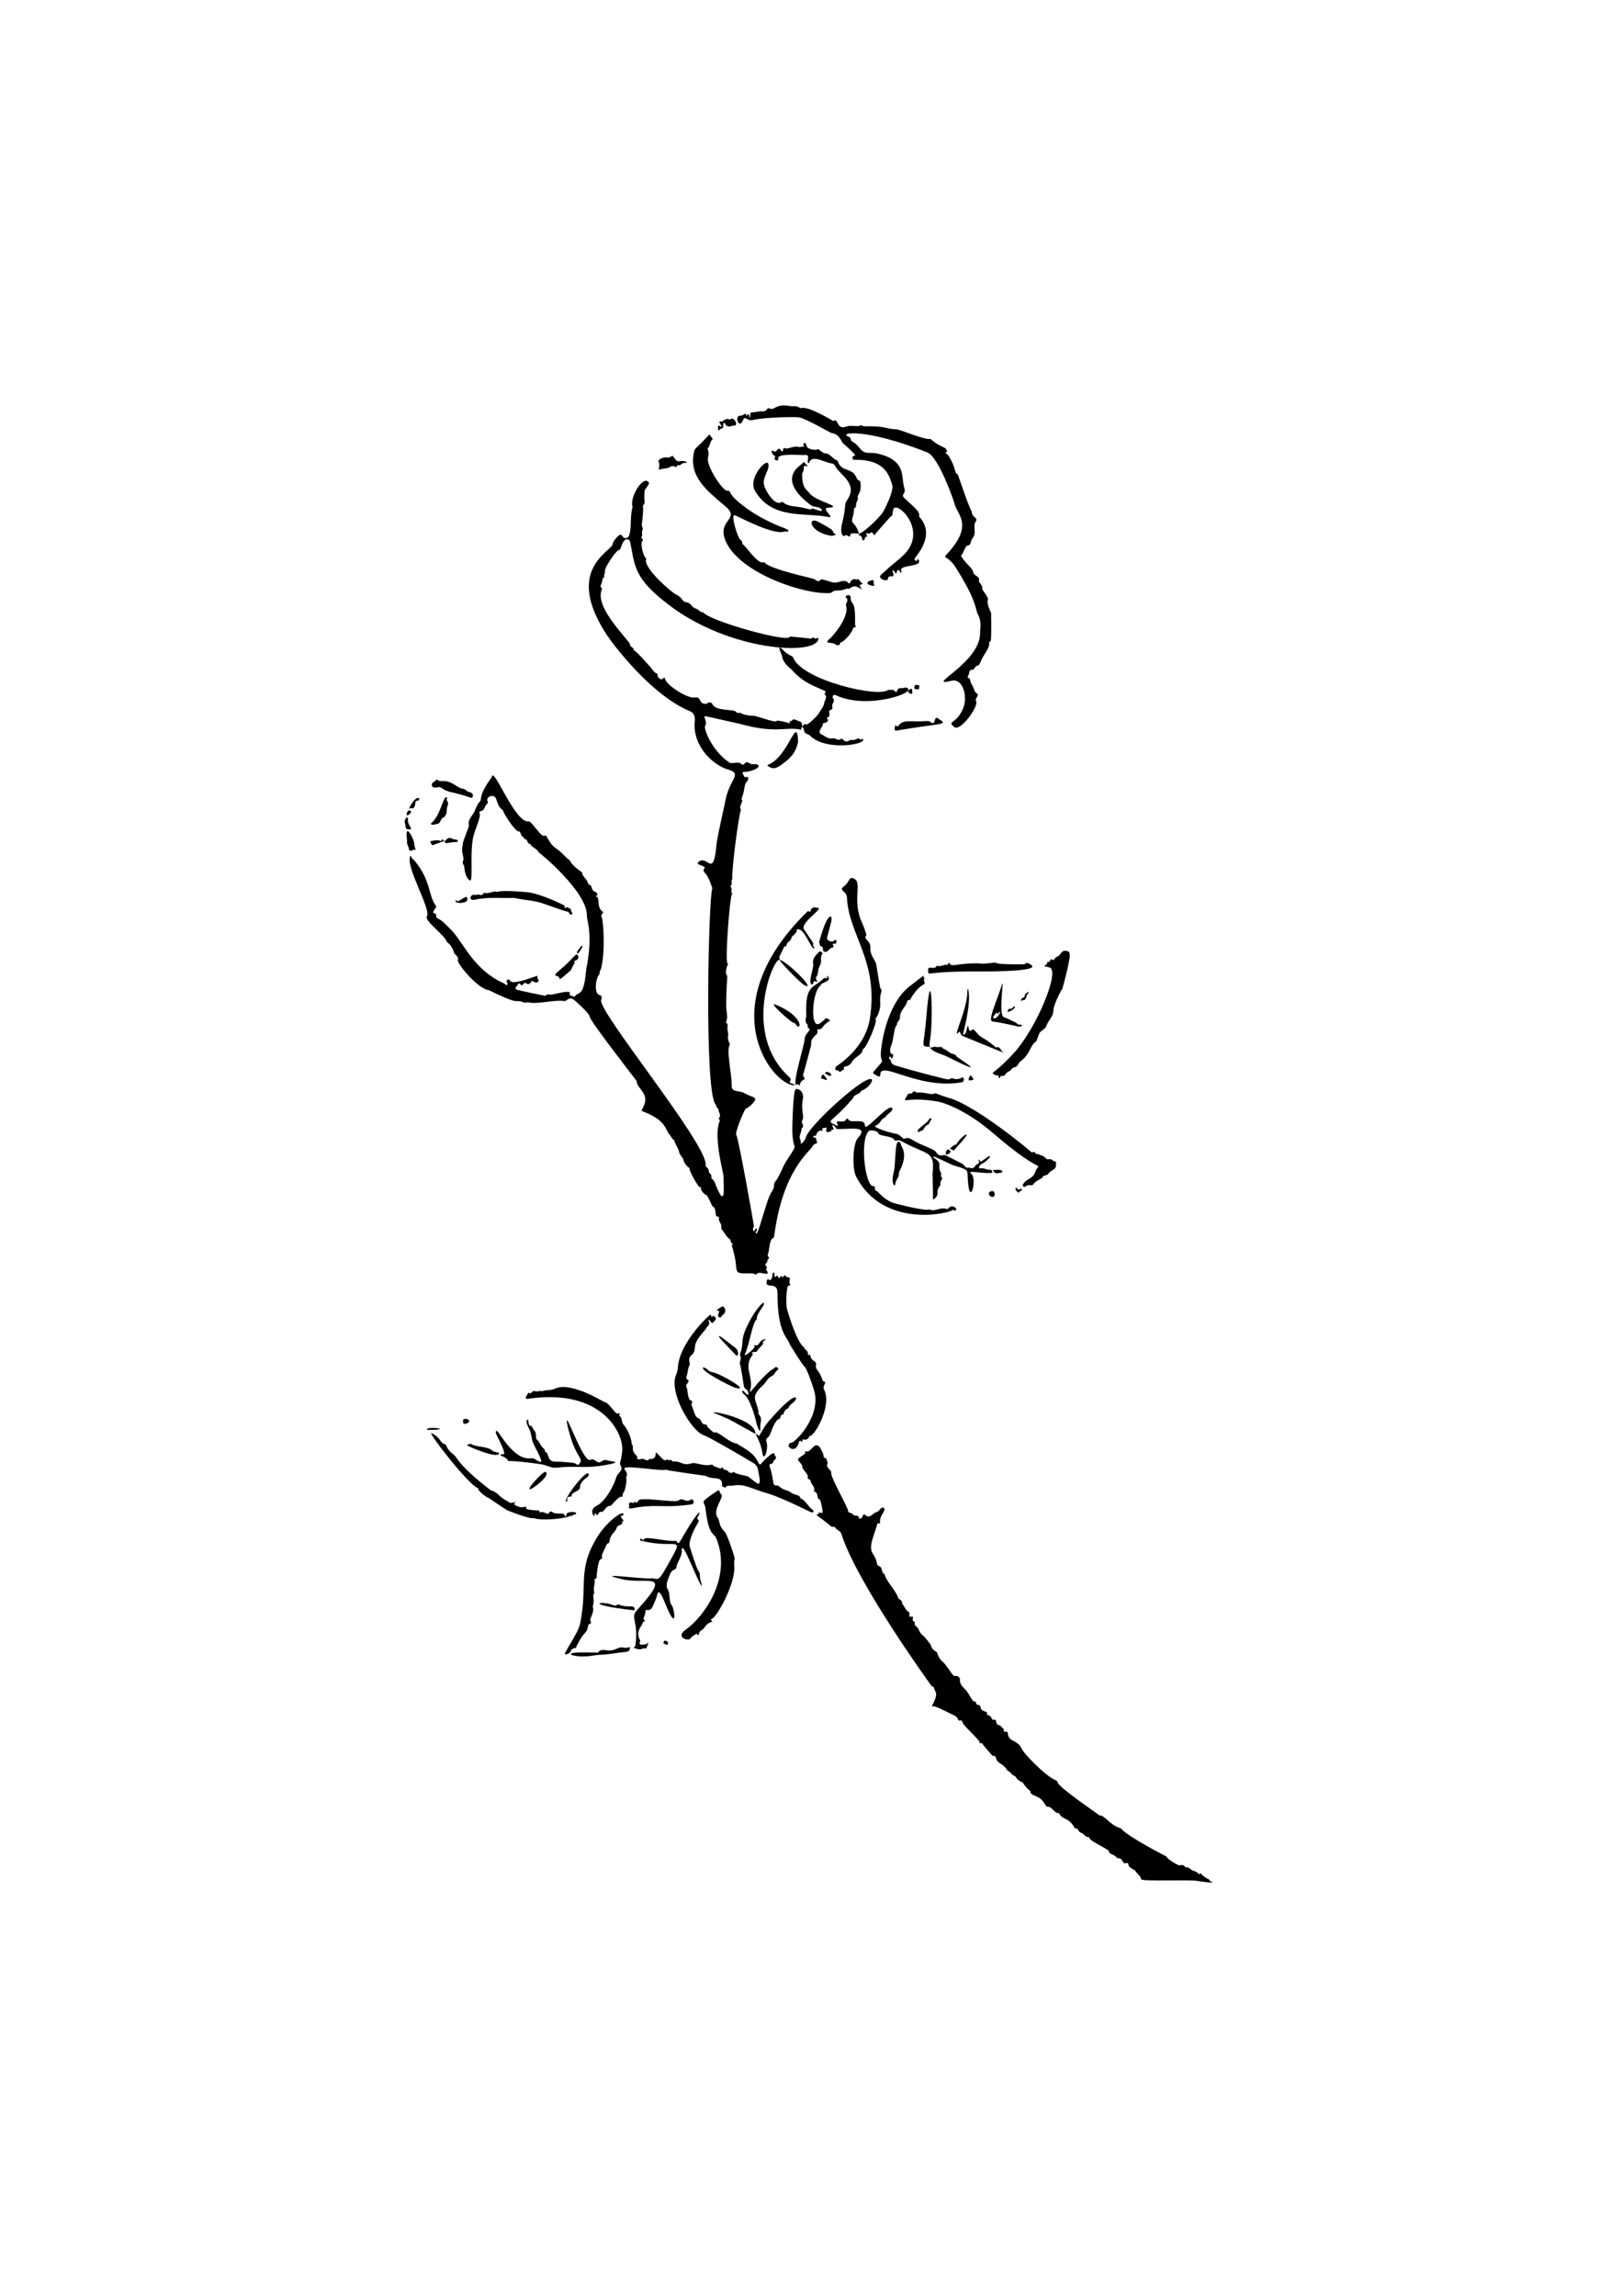 <?xml version="1.0" encoding="UTF-8" standalone="no"?>
<!-- Created with Inkscape (http://www.inkscape.org/) -->

<svg
   xmlns:dc="http://purl.org/dc/elements/1.1/"
   xmlns:cc="http://creativecommons.org/ns#"
   xmlns:rdf="http://www.w3.org/1999/02/22-rdf-syntax-ns#"
   xmlns:svg="http://www.w3.org/2000/svg"
   xmlns="http://www.w3.org/2000/svg"
   xmlns:sodipodi="http://sodipodi.sourceforge.net/DTD/sodipodi-0.dtd"
   xmlns:inkscape="http://www.inkscape.org/namespaces/inkscape"
   width="210mm"
   height="297mm"
   viewBox="0 0 210 297"
   version="1.1"
   id="svg3631"
   inkscape:version="0.92.4 (5da689c313, 2019-01-14)"
   sodipodi:docname="flower3.svg">
  <defs
     id="defs3625">
    <clipPath
       clipPathUnits="userSpaceOnUse"
       id="clipPath18">
      <path
         d="M 0,600.949 H 847.559 V 0 H 0 Z"
         id="path16"
         inkscape:connector-curvature="0" />
    </clipPath>
    <linearGradient
       id="a"
       x1="104.73"
       x2="494.52"
       y1="335.72"
       y2="895.84"
       gradientUnits="userSpaceOnUse">
      <stop
         stop-color="#e00"
         offset="0"
         id="stop2" />
      <stop
         stop-color="#9a0000"
         offset="1"
         id="stop4" />
    </linearGradient>
  </defs>
  <sodipodi:namedview
     id="base"
     pagecolor="#ffffff"
     bordercolor="#666666"
     borderopacity="1.0"
     inkscape:pageopacity="0.0"
     inkscape:pageshadow="2"
     inkscape:zoom="0.40023349"
     inkscape:cx="161.8097"
     inkscape:cy="598.43506"
     inkscape:document-units="mm"
     inkscape:current-layer="g13322"
     showgrid="false"
     showguides="true"
     inkscape:guide-bbox="true"
     inkscape:window-width="1920"
     inkscape:window-height="1001"
     inkscape:window-x="-9"
     inkscape:window-y="-9"
     inkscape:window-maximized="1"
     inkscape:snap-global="false">
    <sodipodi:guide
       position="72.922,252.89"
       orientation="0,1"
       id="guide4178"
       inkscape:locked="false" />
    <sodipodi:guide
       position="244.008,43.005"
       orientation="0,1"
       id="guide4180"
       inkscape:locked="false" />
  </sodipodi:namedview>
  <g
     inkscape:label="Layer 1"
     inkscape:groupmode="layer"
     id="layer1">
    <g
       id="g11993"
       transform="translate(0.013,-14.656)">
      <g
         id="g13089"
         transform="translate(82.634,73.671)" />
      <g
         id="g13149"
         transform="translate(-201.847,50.507)">
        <g
           id="g13322"
           transform="matrix(1.127,0,0,1.127,-306.739,-296.521)">
          <g
             transform="matrix(0.106,0,0,0.106,494.328,271.538)"
             id="g1046">
            <path
               inkscape:connector-curvature="0"
               id="path2"
               d="m 462.64,407.56 c -0.388,0.655 -1.447,0.98 -1.011,2.041 0.321,0.782 0.079,1.043 -0.744,0.868 -16.595,-3.535 -25.971,4.853 -66.203,-6.345 0,0 -36.066,-8.083 -36.068,-8.084 -5.235,-1.034 2.421,5.269 -1.24,10.6 -1.585,2.308 6.816,26.382 26.378,39.459 2.951,1.973 9.506,-1.596 12.647,1.363 3.976,3.747 3.26,-4.188 8.778,-0.737 3.843,2.403 6.544,0.36 8.893,1.6 5.634,2.973 -7.836,8.158 -14.182,7.924 -1.812,-0.067 -2.268,0.45 -1.506,2.063 1.942,4.114 1.454,3.872 3.722,3.399 1.849,-0.385 3.257,2.245 0.68,4.872 -3.476,3.543 -1.919,7.784 -5.029,16.092 -2.002,5.348 0.656,2.706 -0.32,5.912 -0.852,2.796 -3.295,5.364 -1.171,8.567 -2.347,5.858 -9.827,60.702 -9.486,75.244 -1.746,2.16 0.954,5.429 -1.825,7.354 -0.13,0.09 -0.143,0.663 -0.018,0.76 2.586,1.993 -0.429,5.364 1.842,7.448 0.309,0.283 -0.189,0.661 -0.379,1.007 -2.39,4.341 -7.618,72.805 -4.712,74.625 0.667,0.418 0.652,1.255 0.15,1.875 -1.598,1.975 -2.149,8.896 -1.653,9.603 2.373,3.383 0.496,2.242 0.073,30.659 -0.205,13.785 2.55,14.17 -0.267,21.901 2.744,1.575 1.591,4.155 1.53,6.375 -0.054,1.95 1.39,4.883 0.84,7.523 -1.006,4.831 2.007,9.767 2.007,9.767 -4.53,5.889 2.105,30.547 1.866,45.614 -0.099,6.236 8.843,4.443 13.32,6.974 7.881,4.454 11.903,3.972 12.282,7.144 0.138,1.154 -6.249,8.757 -10.339,9.764 -1.001,0.247 -12.392,26.193 -10.257,28.746 2.381,2.848 19.387,99.132 19.159,99.272 -1.673,1.027 -1.292,4.51 -0.149,4.739 1.004,0.201 0.8,-0.909 1.161,-1.418 2.888,-4.064 2.275,1.355 1.275,1.952 -0.923,0.551 -0.463,1.166 -0.185,1.782 2.071,4.581 11.244,-36.024 16.428,-43.899 1.673,-2.542 3.312,-5.161 3.183,-8.487 -0.04,-1.037 0.314,-2.241 1.043,-3.186 3.847,-4.982 6.245,-10.76 8.835,-16.409 2.842,-6.199 7.118,-11.498 10.565,-17.315 3.986,-6.727 0.068,-2.243 -0.694,-20.332 -0.158,-3.737 0.61,-38.371 2.993,-45.363 1.219,-3.578 10.543,0.719 8.436,9.844 -1.376,5.958 -0.608,11.93 0.159,17.858 0.708,5.467 -1.941,4.453 -1.033,7.522 0.611,2.064 2.523,4.33 -0.519,6.109 0.103,2.99 -1.313,5.6 -2.029,8.388 -0.66,2.569 1.79,4.842 1.127,7.586 -0.613,2.538 4.629,-2.325 5.33,-5.493 1.944,-8.795 26.714,-31.881 32.298,-36.913 52.093,-46.94 42.716,-19.454 28.091,-14.244 -1.549,2.849 -4.585,3.648 -7.094,5.188 -1.306,0.802 -1.591,2.424 -2.578,3.571 -24.214,28.149 -29.501,22.5 -17.649,28.725 1.597,0.839 2.258,-0.249 1.476,-1.447 -3.989,-6.117 7.415,0.318 9.274,-5.077 0.31,-0.9 1.811,-1.129 2.388,0.1 2.313,4.935 18.286,-2.105 17.974,6.643 -0.286,7.995 24.659,-23.262 29.276,-19.118 3.064,2.75 -6.645,7.346 -7.391,10.5 -4.799,1.083 -5.286,7.242 -9.987,8.486 -5.726,1.516 15.839,8.239 22.229,9.087 2.423,0.321 4.645,2.737 6.759,4.454 0.646,0.525 0.851,1.367 1.896,0.827 3.878,-2.004 6.972,0.201 10.006,2.057 9.191,5.623 22.338,8.928 24.452,12.609 3.438,5.987 8.216,1.974 10.246,3.326 0,0 16.138,8.19 16.19,8.212 5.833,2.464 4.061,5.941 8.56,5.106 1.704,-0.316 3.515,1.835 5.347,-0.033 0.246,-0.251 1.119,-0.146 1.15,-0.312 0.61,-3.193 5.049,-3.599 5.096,-5.682 0.02,-0.851 -1.45,-1.867 -0.109,-2.438 0.657,-0.28 0.793,1.342 1.438,1.858 0.604,0.484 0.246,0.258 8.377,-5.298 1.464,-1.001 2.996,-0.522 1.234,1.355 -8.181,8.717 -7.855,4.03 -11.153,9.842 -0.258,0.455 -0.105,1.816 1.233,1.485 3.917,-0.969 7.272,2.249 11.179,1.462 0.916,-0.184 3.752,3.296 0.673,3.52 -10.485,0.764 -27.096,-3.558 -21.479,0.929 7.208,5.758 -2.842,41.614 -4.058,-0.062 -0.123,-4.228 -1.869,-5.19 -16.43,-9.515 -0.382,-0.113 -12.723,-6.152 -19.576,-9.025 -0.883,-0.37 -1.771,0.559 -0.59,1.269 10.238,6.156 3.661,7.964 7.251,15.227 0.555,1.124 1.323,2.341 0.589,3.617 -1.051,1.828 2.395,2.469 0.986,4.5 -3.507,5.059 0.109,4.186 -2.836,8.2 -4.467,6.085 1.145,7.247 -5.322,12.869 -2.09,1.817 -1.26,0.375 -1.44,-0.625 0,-0.002 -0.523,-26.862 -0.523,-26.862 2.729,-25.219 -4.787,-19.01 -33.768,-34.959 -4.597,-2.53 -5.689,1.25 -7.811,-1.666 -3.359,-4.615 -16.644,-3.128 -17.433,-7.412 -0.341,-1.854 -8.236,-3.448 -9.805,-2.042 -10.55,9.459 -3.97,60.12 4.472,59.834 4.116,-0.14 -0.813,4.046 4.746,5.748 0,0 7.102,8.728 16.181,12.106 4.224,1.572 38.072,9.874 40.177,7.27 5.765,3.328 10.6,-2.904 18.758,-0.35 0.721,0.226 0.917,-0.006 1.341,-0.433 2.798,-2.82 4.124,-3.047 7.154,-1.549 3.028,1.497 0.909,5.315 -1.131,3.121 -0.191,-0.205 -0.93,-0.219 -1.159,-0.023 -4.433,3.804 -74.804,20.27 -104.42,-35.988 -4.894,-9.295 -3.291,-36.281 1.473,-41.54 12.191,-13.458 -4.31,-10.372 -20.037,-10.207 -5.357,0.057 -1.21,-0.576 -5.992,-3.858 -1.326,-0.91 -1.689,-0.692 -1.078,0.787 2.649,6.418 -0.431,2.919 -1.431,3.836 -0.577,0.529 1.413,1.651 -0.323,1.728 -1,0.044 -6.403,3.045 -4.882,-2.463 0.729,-2.639 -0.799,-1.173 -3.4,-1.011 -2.926,0.183 0.971,3.356 -1.744,2.816 -3.421,-0.68 -5.313,2.354 -5.744,4.223 -0.589,2.552 -2.912,0.237 -3.207,2.026 -0.419,2.543 3.172,-0.01 2.877,2.374 -0.08,0.647 0.273,1.373 0.516,2.03 1.972,5.33 -1.396,1.475 -3.747,5.561 -4.244,7.373 -33.098,26.884 -42.164,98.551 -0.216,1.711 -2.302,1.702 -3.139,3.461 -2.431,5.111 -1.855,10.757 -3.699,15.882 -0.819,2.276 2.94,2.936 0.273,5.189 -1.229,1.039 -0.213,2.91 -1.818,4.06 -3.105,2.226 1.734,4.07 0.298,5.543 -2.334,2.395 2.572,2.875 0.533,6.007 -0.75,1.153 -10.112,-3.508 -12.063,1.185 -3.01,-1.725 -2.468,-1.66 -9.385,-1.559 -15.504,0.228 -10.216,-2.118 -13.69,-18.144 -2.996,-13.82 -4.123,-12.277 -2.18,-13.033 0.132,-0.051 0.188,-0.671 0.174,-0.675 -2.848,-0.844 -1.668,-4.316 -4.038,-5.825 -3.473,-2.212 -4.746,-6.559 -7.68,-9.492 -1.494,-1.494 -0.225,-4.169 -1.335,-6.318 -1.053,-2.039 -2.718,-4.211 -1.89,-6.931 0.082,-0.27 -0.752,-1.194 -1.037,-1.141 -4.83,0.888 -0.48,-8.72 -6.205,-11.188 -0.066,-0.028 -5.436,-11.867 -6.118,-11.939 -2.312,-0.245 -6.445,-5.263 -6.164,-6.87 0.266,-1.526 -0.309,-2.119 -1.804,-2.011 -0.702,0.051 -10.02,-14.662 -10.623,-19.704 -0.061,-0.507 -0.421,-1.135 -0.838,-1.419 -3.298,-2.239 -5.112,-5.398 -6.139,-9.176 -0.515,-1.895 -3.524,-3.827 -4.436,-8.051 -0.956,-4.431 -4.326,-7.877 -5.21,-12.362 -2.634,-1.318 -3.299,-4.279 -5.189,-6.186 -3.354,-3.383 -3.399,-11.382 -16.294,-19.018 -11.671,-6.912 -14.987,-5.347 -13.375,-8.067 10.367,-17.495 -5.404,-21.194 -5.91,-30.923 -0.003,-0.066 -50.124,-64.546 -50.665,-69.18 -0.506,-4.338 -15.147,-16.911 -16.15,-17.785 -6.503,-5.668 -8.415,0.928 -11.295,0.498 -10.701,-1.599 -28.577,3.595 -38.365,1.547 -2.021,-0.423 -5.391,0.35 -5.391,0.35 -3.455,-2.69 -7.719,-1.219 -11.541,-2.243 -8.274,-2.216 -26.645,-11.496 -26.645,-11.496 -11.014,-0.565 -35.139,-28.95 -33.499,-32.859 1.36,-3.242 -3.717,-6.014 -3.985,-7.164 -1.329,-5.705 -5.359,-10.565 -7.647,-11.794 -2.609,-8.082 -25.085,-23.321 -21.922,-28.047 5.064,-7.567 -24.777,-56.175 -17.614,-65.652 0.25,0.325 0.666,0.624 0.722,0.979 0.339,2.141 2.279,2.869 3.424,4.246 18.255,21.967 14.671,37.413 23.158,48.968 1.295,1.763 -1.173,2.752 -2.554,5.976 -1.454,3.395 2.96,0.506 2.914,4.999 -0.015,1.51 0.825,2.285 2.045,2.89 5.154,2.556 8.713,6.915 12.788,10.786 13.912,13.215 22.821,40.32 53.121,56.789 2.226,1.21 4.745,1.839 6.752,3.477 0.618,0.504 1.348,1.288 2.222,0.511 1.673,-1.488 -1.005,-1.244 -0.546,-4.344 0.206,-1.395 3.105,-1.702 3.485,-0.363 1.936,6.825 30.936,-6.333 29.986,-4.688 -1.557,2.697 2.361,4.261 0.806,5.928 -3.278,3.513 -6.39,-2.313 -7.525,0.018 -1.564,3.213 -3.624,3.574 -6.455,1.501 -1.524,-1.116 -3.558,5.196 -5.587,1.293 -0.522,-1.004 -2.048,-0.958 -2.575,0.477 -0.842,2.294 -4.339,3.59 -1.484,5.481 1.411,0.934 31.466,6.846 31.481,6.824 1.486,-2.157 3.099,-1.612 5.303,-1.249 1.868,0.308 21.915,-5.832 20.925,-1.621 -0.868,3.693 2.819,2.232 3.927,3.668 0.436,0.566 1.404,10e-4 1.814,-0.575 1.881,-2.649 5.673,-2.974 7.259,-5.849 4.021,-7.291 4.209,-20.315 4.924,-23.908 7.489,-37.613 0.432,-51.41 0.514,-57.843 0.321,-25.094 -50.799,-67.703 -51.878,-67.683 -1.886,-4.396 -7.267,-5.282 -9.436,-9.394 -2.374,-0.257 -2.97,-2.14 -3.564,-3.976 -0.143,-0.441 -0.315,-0.912 -0.719,-0.892 -2.269,0.111 -2.486,-2.411 -3.808,-3.024 -2.736,-1.27 -2.203,-6.335 -4.017,-5.674 -3.293,1.201 -15.195,-16.981 -17.145,-21.872 -0.155,-0.389 -0.102,-1.02 -0.366,-1.184 -4.455,-2.766 -5.571,-7.386 -7.202,-11.929 -2.433,-6.778 -11.239,-2.493 -9.557,1.872 1.471,3.815 -0.322,0.83 -3.513,8.235 -1.944,4.511 -6.436,1.44 -4.86,5.481 1.56,3.998 -5.67,18.267 -7.225,26.429 -3.55,18.637 0.523,48.133 -3.465,45.982 -3.962,-2.137 -5.638,-10.102 -5.793,-13.006 -0.239,-4.505 -2.714,-5.071 -1.647,-7.567 1.891,-4.425 -1.949,-9.525 -0.718,-15.01 2.349,-10.461 -3.607,6.048 7.281,-23.489 -1.87,-6.682 3.659,-10.654 5.985,-15.749 0.457,-1.002 3.229,-8.247 5.473,-10.236 0.617,-0.547 1.185,-1.208 1.246,-2.146 0.72,-11.044 11.751,-23.665 11.854,-24.491 1.727,-13.896 24.846,50.103 40.208,47.821 2.456,-0.365 10.321,12.147 14.711,15.163 1.354,0.93 3.411,-0.78 4.292,0.752 9.524,16.549 7.675,8.598 21.118,22.642 1.697,1.773 4.082,2.838 5.217,5.249 2.036,4.324 12.409,11.465 12.409,11.465 0.1,4.469 4.466,6.363 5.812,10.054 0.414,1.135 1.283,3.199 1.644,3.206 3.923,0.081 1.874,6.261 6.492,7.555 2.314,0.648 3.847,4.321 1.646,4.293 -0.97,-0.012 -0.767,1.007 -0.453,1.033 4.861,0.394 -0.334,11.361 7.377,16.548 1.572,1.058 -3.092,2.523 -1.367,5.386 1.625,2.697 4.282,34.881 -0.397,55.279 -0.494,2.154 -2.323,3.956 -1.728,6.417 -5.028,5.146 -6.344,23.35 0.778,23.109 1.005,-0.034 1.966,3.536 1.014,4.78 -7.043,9.214 117.06,158.59 112.96,179.66 -0.128,0.659 0.969,1.666 1.664,2.348 3.087,3.024 0.662,4.49 3.258,6.503 2.519,1.953 0.296,4.341 1.893,5.564 1.402,1.073 2.397,2.102 3.048,3.819 13.505,35.631 8.902,-2.379 9.616,-5.609 0.506,-2.289 -10.458,-39.925 -5.155,-58.336 0.412,-1.429 2.195,-3.316 -0.175,-4.801 -0.062,-0.039 -0.065,-0.327 0.006,-0.403 3.456,-3.664 -0.502,-7.007 -0.51,-10.525 -0.002,-0.908 -1.896,-0.744 -1.94,-2.075 -0.035,-1.051 -0.344,-1.795 -1.102,-2.792 -12.224,-16.083 -7.467,-223.58 -3.4,-233.59 0.316,-0.779 -4.269,-13.21 -7.525,-16.478 -1.189,-1.194 -3.091,-3.27 -0.993,-5.521 2.562,-2.748 -10.126,-3.265 -6.606,-6.619 9.774,-9.315 16.328,19.597 19.75,-19.519 0.688,-7.865 8.59,-41.425 9.385,-46.102 4.24,-24.934 19.882,-29.759 2.63,-34.805 -14.897,-4.356 -38.209,-24.5 -35.624,-51.886 0.454,-4.809 -0.147,-9.016 -5.393,-11.205 -43.112,-17.992 -84.671,-74.613 -89.89,-82.572 -47.245,-72.062 6.385,-90.394 6.44,-98.691 0.015,-2.224 7.729,-12.601 9.877,-9.057 3.313,5.465 7.1,1.98 7.628,0.656 3.318,-8.316 0.903,-18.324 3.653,-30.376 0.093,-0.409 0.452,-0.878 0.339,-1.195 -3.777,-10.615 12.787,-36.427 17.885,-25.691 0.19,0.4 -3.732,6.54 -4.425,7.059 -0.844,0.631 -0.796,10.157 -0.634,11.159 0.997,6.158 -2.133,4.514 -1.537,7.512 0.65,3.268 -0.964,17.924 -1.337,18.84 -0.528,1.295 1.71,4.933 1.171,5.626 -1.925,2.475 0.083,5.572 -1.39,8.106 -1.079,1.855 2.811,2.261 1.064,4.159 -3.143,3.418 1.446,17.305 3.185,18.452 0.431,0.284 1.201,0.418 0.836,1.155 -4.616,9.309 31.169,40 34.443,39.485 1.093,1.603 3.123,2.169 4.115,3.996 0.872,1.605 2.363,3.049 4.212,3.331 6.896,1.052 5.513,5.546 11.018,7.002 3.06,0.809 4.553,4.386 8.014,4.086 5.403,8.886 94.562,34.159 93.731,26.094 -0.002,-0.024 21.328,2.029 21.96,2.311 1.171,0.523 3.631,-2.245 4.22,-0.904 1.323,3.013 5.633,-2.423 4.624,1.861 -4.14,17.575 -95.543,12.512 -160.66,-36.559 -38.92,-29.331 -37.705,-41.702 -43.103,-69.198 -0.384,-1.957 -3.687,-4.493 -6.2,-1.521 -4.161,4.921 -3.143,9.896 -6.454,10.62 -2.718,0.594 -16.317,20.211 -14.582,23.212 0.54,0.935 -1.571,3.066 -0.774,4.989 0.088,0.213 0.018,0.663 -0.143,0.782 -2.407,1.795 -1.862,4.798 -2.882,7.159 -0.616,1.425 -1.995,3.245 0.192,4.779 0.419,0.294 0.363,1.05 0.136,1.603 -6.538,15.913 15.006,39.785 29.728,57.644 1.016,1.233 0.443,2.945 1.914,4.126 1.165,0.935 3.017,1.752 2.927,3.833 0,0 2.802,0.924 18.216,18.605 2.203,2.527 3.701,5.631 7.019,6.986 0.989,0.404 0.483,1.085 0.538,1.727 0.296,3.457 4.597,5.37 5.707,3.683 0.861,-1.308 2.216,-1.362 2.329,-0.309 0.74,6.887 24.266,22.041 32.073,20.68 8.085,-1.409 3.903,6.885 11.619,6.745 1.15,-0.021 1.667,0.358 2.621,-0.785 1.104,-1.324 4.364,-0.651 4.925,0.841 3.252,8.648 23.697,5.156 26.111,8.998 0.329,0.524 1.336,1.176 1.724,1.017 2.46,-1.006 4.159,0.885 6.179,1.444 3.539,0.98 7.125,1.542 10.79,1.51 3.794,-0.032 23.889,8.361 25.023,5.481 0.399,-1.012 11.101,1.722 12.063,2.088 1.039,0.395 2.857,1.333 1.949,-1.364 -0.513,-1.525 1.484,0.148 1.832,-0.382 2.349,-3.58 4.916,-1.096 7.378,-0.272 3.892,1.303 3.885,1.336 4.379,5.352 0.051,0.416 0.018,0.842 0.023,1.264 l 0.015,-0.092 z" />
            <path
               inkscape:connector-curvature="0"
               id="path4"
               d="m 584.06,1376.4 c 0.217,0.025 0.604,0.391 0.574,0.466 -1.508,3.839 2.633,4.864 3.767,7.399 1.179,2.635 2.629,5.784 4.899,7.155 1.751,1.058 8.479,9.874 8.505,10.024 0.693,3.925 3.245,6.214 6.617,8.005 0.091,0.048 2.273,7.043 5.266,9.475 6.571,5.339 11.638,17.06 14.254,16.411 2.842,-0.704 5.766,1.316 5.51,4.318 -0.345,4.033 2.855,7.375 5.674,10.127 4.279,4.175 8.389,15.279 10.608,12.906 0.04,-0.043 0.295,0.038 0.38,0.127 1.127,1.193 0.268,3.746 3.247,3.824 2.228,0.058 2.412,2.458 3.005,4.357 0.49,1.57 3.993,2.746 5.577,3.168 1.924,0.512 -0.084,2.992 1.558,3.376 6.025,1.411 2.756,6.178 7.698,5.064 2.198,-0.495 0.515,5.383 4.385,5.878 2.497,0.319 2.894,2.828 4.747,3.703 0.908,0.429 0.75,1.433 0.639,2.282 -0.408,3.144 3.964,-1.395 4.393,3.398 0.824,9.202 10.486,6.193 15.082,16.353 2.491,5.507 24.55,28.057 34.952,33.121 1.531,0.745 3.578,1.25 4.021,3.455 1.039,5.174 44.502,34.605 45.378,35.607 4.577,-1.148 11.113,10.189 21.367,13.306 1.013,0.308 1.729,0.64 2.412,1.43 7.449,8.606 48.79,29.795 48.79,29.795 0.394,2.731 12.307,9.393 13.522,9.37 2.459,-0.047 5.256,-1.245 6.558,2.174 3.695,-0.954 5.577,2.534 8.479,3.594 1.971,0.72 4.328,1.338 5.748,3.276 1.296,1.769 2.547,-1.877 3.517,0.781 0.227,0.624 5.638,4.649 6.301,4.71 2.135,0.195 2.122,2.274 3.464,3.02 0.612,0.341 2.061,-0.16 1.698,1.059 -0.198,0.667 -16.269,-1.677 -16.952,-1.804 -7.401,-1.374 -59.517,0.84 -59.901,-1.651 -0.685,-4.445 -5.298,-6.174 -6.887,-9.989 -1.518,-0.161 -7.123,-3.765 -6.889,-5.492 0.219,-1.608 -1.303,-2.614 -2.385,-2.153 -4.812,2.048 -2.979,-5.739 -9.181,-5.277 -0.48,0.036 -0.646,-0.051 -0.927,-0.409 -3.135,-4.004 -8.962,-3.977 -8.52,-6.516 0.476,-2.736 -21.177,-11.278 -21.388,-15.126 -0.016,-0.285 -0.62,-0.787 -0.926,-0.768 -2.951,0.184 -4.225,-2.506 -6.349,-3.713 -1.767,-1.004 -3.945,-1.623 -4.764,-4.014 -0.659,-1.925 -3.537,-1.236 -4.316,-2.735 -5.608,-10.786 -13.402,-8.644 -15.651,-14.184 -0.237,-0.584 -1.048,-1.378 -1.543,-1.343 -4.366,0.307 -6.962,-7.085 -11.394,-6.808 -2.998,0.187 -3.652,-6.313 -9.538,-9.75 -5.173,-3.02 -9.544,-3.084 -9.385,-7.223 0,0 -4.694,-3.357 -8.095,-9.013 -0.992,-1.649 -3.518,-0.431 -3.826,-2.63 -3.012,-0.44 -3.083,-4.181 -5.882,-5.087 -2.703,-0.875 -3.671,-4.242 -6.468,-5.225 -0.703,-0.247 -0.955,-0.856 -1.34,-1.471 -4.432,-7.066 -10.361,-6.335 -11.482,-11.956 -0.27,-1.352 -1.2,-3.401 -3.574,-2.698 -0.499,0.147 -11.194,-12.631 -11.821,-13.826 -0.709,-1.35 -2.685,1.968 -2.374,-0.672 0.267,-2.273 -15.742,-16.712 -17.874,-20.297 -1.238,-2.082 -1.29,-4.346 -3.634,-3.576 -2.895,0.952 -0.515,-3.096 -6.739,-5.825 -5.116,-2.244 -20.121,-10.356 -22.047,-9.564 -4.98,2.049 6.756,-10.338 1.819,-16.95 -1.133,-1.518 -0.285,-4.499 -3.451,-4.653 0,0 -81.013,-111.44 -98.004,-165.22 -1.09,-3.451 -4.955,-3.841 -6.515,-6.616 -0.374,-0.665 -1.092,-1.01 -1.802,-0.937 -3.361,0.344 -2.341,-0.925 -16.424,-11.159 -1.09,-0.792 -3.751,-2.012 0.125,-2.73 -0.506,-4.204 4.728,1.901 4.289,-3.328 -0.084,-1.001 -1.869,-12.423 -3.476,-12.666 -3.383,-0.511 -0.431,-6.574 -5.012,-8.036 -0.374,-0.119 -0.85,-1.057 -0.725,-1.431 1.341,-4.025 -2.845,-5.992 -3.459,-9.326 -0.871,-4.729 -3.612,-1.527 -3.297,-4.245 0.465,-4.022 -2.731,-6.139 -4.615,-8.914 -3.198,-4.71 0.415,-2.895 -3.717,-7.589 -4.487,-5.097 -2.088,-3.89 5.194,-9.763 1.185,-0.956 -0.334,-1.909 0.265,-2.467 0.857,-0.797 1.845,0.557 2.754,0.235 5.836,-2.073 9.476,-15.855 16.723,2.326 0.683,1.713 -0.303,4.897 3.231,4.761 0.418,2.294 2.376,4.453 1.226,6.832 -1.516,3.137 5.105,7.354 4.383,8.354 -2.371,3.284 17.826,37.146 18.298,42.205 0.24,2.573 3.913,0.95 5.763,4.242 0.832,1.481 4.62,-0.707 5.747,2.338 0.235,0.634 0.546,2.244 0.822,1.877 0.836,-1.115 2.767,-0.439 3.078,-2.416 0.381,-2.424 2.02,-3.111 3.778,-1.41 4.006,3.877 8.56,-3.138 10.777,-3.375 1.857,-0.198 3.757,-2.288 5.134,-3.949 1.859,-2.243 5.365,-1.223 3.789,2.476 -0.874,2.051 -5.23,7.435 -4.385,12.313 0.486,2.803 -2.578,-0.1 -2.974,1.562 -2.674,11.244 -10.087,24.314 -5.049,32.014 6.753,10.321 3.197,12.737 7.048,13.894 4.196,1.26 1.601,7.068 6.125,8.817 -0.121,5.291 12.692,18.67 14.226,25.011 0.653,2.702 5.275,2.677 4.367,6.41 1.954,2.398 4.873,8.427 6.451,8.796 4.008,0.936 -1.337,7.207 4.518,5.471 2.397,-0.713 -1.318,5.085 2.435,5.522 z" />
            <path
               inkscape:connector-curvature="0"
               id="path6"
               d="m 524.31,198.31 c 4.258,-1.088 19.411,-14.683 25.106,-22.42 1.737,-2.36 12.788,-23.698 10.686,-30.348 -3.347,-10.591 -7.759,-27.984 -41.498,-27.279 -1.546,0.032 -1.215,-1.125 -1.417,-2.055 -0.792,-3.659 4.759,-0.838 1.937,-4.196 -2.256,-2.685 -11.198,-10.78 -12.024,-11.283 -1.928,-1.174 -3.565,-10.164 -12.16,-11.288 -2.38,-0.311 -29.745,-17.021 -36.967,-17.297 -10.031,-0.383 -37.812,0.316 -48.887,3.105 -6.16,1.551 -8.37,-5.511 -10.52,-0.089 -4.283,10.801 -9.167,-3.837 -4.278,-4.394 6.567,-0.749 4.522,-2.447 7.709,-2.269 -0.752,6.797 2.433,-4.071 3.279,2.581 0.066,0.521 0.009,1.266 0.794,1.103 1,-0.207 -1.136,-5.343 2.357,-5.28 3.609,0.065 7.023,-1.45 10.76,-1.039 1.578,0.174 3.861,-0.337 5.138,-2.138 2.607,-3.676 2.655,1.638 8.452,-1.65 8.946,-5.074 16.012,-1.396 19.789,-1.78 2.388,-0.243 4.764,-0.112 6.887,1.314 0.564,0.379 1.411,0.863 1.933,0.694 8.052,-2.608 34.887,14.069 34.887,14.069 5.877,-4.186 3.138,10.095 13.937,5.95 5.088,-1.953 11.543,0.501 14.915,-1.081 0.498,-0.234 1.356,-0.745 1.992,-0.214 2.518,2.097 5.811,-0.046 21.623,1.716 3.575,0.398 9.318,2.486 15.791,2.475 3.97,-0.007 29.785,11.51 36.583,10.511 0.959,-0.141 1.367,0.792 2.004,1.333 9.258,7.854 14.829,6.718 16.16,11.338 0.106,0.367 0.679,0.91 0.266,1.067 -4.034,1.53 -0.188,1.779 1.338,4.155 9.101,14.175 5.713,18.225 10.321,20.676 0,0 12.718,37.589 15.095,39.991 -0.102,6.798 7.24,6.326 4.241,10.858 -3.755,5.677 1.527,11.371 -3.253,17.724 -3.161,4.202 -1.292,7.621 -5.233,8.148 -3.276,0.438 -4.687,9.045 -7.301,10.709 -1.096,0.698 6.462,9.408 7.405,10.303 8.838,8.384 3.08,8.206 8.926,11.841 5.686,3.535 1.204,4.495 3.836,7.642 1.668,1.994 3.234,3.923 2.645,6.786 -0.109,0.531 7.107,9.34 6.223,11.413 -1.922,4.512 3.466,14.14 3.399,14.416 0,0 0.466,20.497 -0.112,28.136 -0.372,4.919 -1.981,1.312 -1.887,4.409 0.21,6.847 -6.326,11.7 -10.007,21.879 -1.241,3.431 -3.923,2.293 -4.625,3.519 -10e-4,10e-4 -2.702,3.701 -2.703,3.701 -5.735,-1.131 -3.608,4.583 -5.707,6.63 -1.709,1.667 2.032,2.084 2.232,3.866 0.485,4.318 3.802,7.49 4.702,11.645 0.811,3.745 5.761,3.044 2.771,7.24 -0.989,1.388 -1.769,2.738 -0.836,4.705 2.722,5.737 -17.211,33.07 -23.613,27.852 -8.98,-7.32 2.849,-2.297 9.968,-21.612 4.638,-12.584 -1.35,-31.438 -12.876,-28.585 -31.574,7.816 32.194,-19.48 30.762,-52.579 -0.157,-3.622 2.491,-11.289 -3.171,-20.715 0,0 -1.735,-9.247 -7.376,-21.319 -5.145,-11.011 -16.231,-29.263 -18.636,-32.025 -7.843,-9.005 -10.726,-6.179 -7.3,-9.839 30.617,-32.715 11.33,-43.052 8.595,-55.927 -0.385,-1.812 -16.892,-49.935 -29.194,-54.812 -67.355,-26.703 -96.461,-21.541 -85.727,-17.215 4.642,1.871 0.582,3.39 5.352,6.052 8.01,4.469 7.418,12.056 17.885,11.631 8.877,-0.36 19.012,3.973 21.25,5.131 17.534,9.069 12.885,22.979 16.324,33.139 2.134,6.304 -4.533,6.464 0.222,10.947 12.115,11.421 16.732,14.194 15.697,19.514 -0.195,1 17.324,14.054 -0.372,39.653 -4.336,6.273 -5.557,5.855 -3.565,8.325 1.68,2.082 1.774,-4.145 3.694,-0.278 3.666,7.386 -23.277,4.595 -18.925,11.65 0.308,0.499 0.19,1.509 -0.702,1.717 -0.977,0.228 -0.961,-3.427 -2.786,-2.908 -0.971,0.276 -1.582,1.061 -1.54,2.253 0.086,2.466 -1.762,1.214 -2.491,-0.547 -0.355,-0.856 -1.323,-1.717 -1.877,-1.398 -0.922,0.531 2.717,6.925 -0.64,6.495 -6.248,-0.801 -3.229,3.63 -5.836,4.155 -3.478,0.701 -9.498,-2.564 -6.322,-5.581 14.87,-14.129 16.923,-14.044 25.114,-22.2 26.772,-26.656 -8.937,-59.605 -11.683,-48.756 -1.554,6.139 0.187,5.865 -3.156,7.939 -0.035,0.022 -15.455,17.227 -16.626,19.132 -1.727,2.811 -1.75,-4.819 -5.84,-1.201 -1.767,1.563 -5.978,-2.808 -2.826,2.392 0.244,0.402 0.03,1.141 -0.048,1.132 -3.093,-0.363 -1.731,3.233 -3.496,3.931 -2.771,1.096 -0.281,-4.961 -5.482,-5.533 -1.251,-0.138 0.692,-0.958 0.642,-1.665 z" />
            <path
               inkscape:connector-curvature="0"
               id="path8"
               d="m 313.72,1212.2 c -14.148,0.344 -47.398,-6.326 -43.422,-0.557 1.788,2.594 3.784,5.113 1.479,8.457 0,0 1.589,3.813 -1.436,13.957 -0.655,2.197 -2.729,3.983 -2.334,6.64 0.091,0.614 -0.28,0.793 -0.714,0.601 -3.462,-1.531 -11.506,10.043 -12.506,9.894 -5.398,-0.806 -6.289,7.561 -10.414,6.317 -1.823,-0.55 -2.83,3.624 -3.83,3.546 -1,-0.078 -1.495,-3.78 -3.046,-0.412 -0.219,0.476 0.69,1.167 -0.088,1.407 -1,0.31 -5.68,-7 2.415,-10.988 10.707,-5.274 19.949,-25.183 21.178,-30.297 1.389,-5.78 8.19,-7.532 5.137,-12.94 -2.206,-3.909 0.418,-3.485 1.526,-16.383 1.644,-19.142 -22.199,-68.117 -101.94,-56.322 -5.573,0.824 -0.263,-5.099 0.068,-6.137 0.068,-0.213 0.471,-0.529 0.484,-0.519 2.999,2.523 3.985,-2.92 6.83,-1.663 2.521,1.114 5.296,-0.908 7.933,0.173 4.198,-2 9.043,-0.538 13.332,-2.675 17.041,-8.487 52.312,13.822 53.599,14.069 6.301,1.206 11.971,14.406 15.398,12.712 3.725,-1.842 0.128,1.878 1.128,2.504 3.649,2.287 2.132,7.048 4.774,9.843 5.422,5.735 9.349,18.664 8.386,20.213 3.998,4.564 -1.907,5.632 5.661,13.29 1.799,1.82 -0.688,2.605 1.007,3.305 3.804,1.572 3.688,-1.039 5.92,-0.058 8.023,3.524 4.193,-0.025 8.019,0.049 8.499,0.165 3.729,-8.668 6.773,-6.415 3.244,2.4 7.89,10.213 10.737,7.242 0.618,-0.645 1.457,-0.266 1.849,0.313 1.115,1.648 1.881,-0.523 2.665,-0.184 0.99,0.427 1.535,2.004 2.649,1.864 5.527,-0.697 8.348,2.168 13.35,2.833 3.345,0.445 7.389,-1.541 9.701,-1.141 5.97,1.033 11.845,3.17 18.049,1.8 0.582,-0.129 1.359,-0.326 1.576,0.124 0.688,1.431 0.468,1.068 7.893,3.852 1.344,0.504 1.855,-1.182 2.685,-1.154 1.14,0.039 0.407,2.228 1.924,2.414 0.917,0.113 3.411,0.705 4.015,1.548 3.304,4.613 6.755,-0.069 6.883,1.139 0.2,1.894 12.392,3.973 13.53,4.25 2.823,0.688 10.526,8.63 12.712,8.357 3.043,-0.38 -0.109,-12.403 -0.229,-13.404 -0.971,-8.111 -5.52,-8.831 -9.766,-11.551 -5.602,-3.589 -43.074,-25.424 -49.41,-27.602 -13.51,-4.646 -38.195,-46.616 -29.775,-65.52 1.424,-3.197 1.701,-6.512 2.065,-9.876 2.741,-25.357 32.444,-53.862 35.022,-55.046 1.363,-0.626 0.184,4.633 2.884,1.23 0.45,-0.567 2.635,1.44 2.978,2.741 0.238,0.903 -0.394,1.561 -2.012,3.499 -2.811,3.366 -3.229,-0.25 -4.643,-1.382 -0.928,-0.743 -1.764,-0.602 -1.166,0.58 0.58,1.145 1.141,3.31 0.683,3.458 -1.375,0.443 -0.174,2.959 -2.204,2.4 -0.598,3.993 -12.786,12.894 -13.259,22.439 -0.42,8.492 -4.05,8.038 -5.327,10.579 -2.673,5.318 1.188,5.574 -0.992,10.136 -1.642,3.437 -1.386,7.444 -2.801,11.038 -0.444,1.126 -0.581,2.662 1.381,3.817 2.95,1.738 -2.874,5.004 -1.641,7.271 2.04,3.75 1.051,14.349 5.272,15.174 2.553,0.5 -0.243,4.084 0.49,5.276 1.83,2.979 3.282,12.422 6.795,13.567 3.091,1.008 3.15,4.047 5.528,6.342 1.326,1.279 4.263,-0.371 4.702,2.882 0.099,0.733 7.146,7.189 7.642,6.69 3.031,-3.046 15.27,10.879 24.423,11.821 3.156,2.895 17.715,8.36 22.707,19.731 1.621,3.692 2.256,3.771 4.856,0.513 0.799,-1.001 13.281,-14.205 13.272,-8.343 -0.003,1.984 2.088,1.531 1.306,4.17 -0.449,1.517 -2.474,1.704 -2.774,3.572 -0.759,4.73 -5.842,-0.528 -3.419,6.731 5.251,15.731 1.04,19.688 8.474,18.858 0,0 3.825,4.108 10.099,5.663 2.687,0.666 4.223,3.011 9.144,4.482 2.113,0.632 4.473,0.961 5.147,3.679 0.085,0.343 0.583,0.838 0.884,0.834 2.907,-0.039 7.747,8.589 12.062,11.618 2.446,1.717 0.644,3.603 -1.514,2.84 -0.204,-0.072 -32.058,-15.998 -46.021,-20.094 -22.332,-6.55 -25.632,-11.105 -39.885,-8.629 -2.286,0.397 -5.191,-1.045 -6.886,2.021 -0.31,0.561 -1.493,-1.144 -2.77,-0.868 -2.426,0.526 2.951,-8.687 -8.166,-9.298 -8.336,-0.458 -10.121,-2.513 -10.121,-2.513 -0.54,0.054 -38.54,-5.595 -39.075,-5.683 -2.051,-0.339 -3.944,-1.558 -5.498,-0.711 z" />
            <path
               inkscape:connector-curvature="0"
               id="path10"
               d="m 389.91,178.42 c -5.385,-2.058 2.118,21.555 4.767,25.321 1.151,1.637 3.571,2.64 2.939,5.304 -0.038,0.16 0.304,0.46 0.522,0.624 4.637,3.477 16.578,22.206 22.686,19.569 0.518,-0.224 0.994,0.263 1.408,0.708 6.777,7.284 52.426,16.644 53.426,17.544 0.961,0.865 4.675,3.172 5.57,1.944 2.096,-2.875 3.051,-1.621 13.77,1.432 7.384,2.103 12.472,-4.973 17.813,0.953 0.706,0.784 1.199,0.266 1.545,-0.441 1.526,-3.122 3.696,-4.814 7.315,-3.317 2.152,-2.254 3.795,3.253 5.868,3.734 0.659,0.153 0.348,0.798 -0.204,1.205 -1.492,1.1 -4,-0.659 -0.983,4.003 3.562,5.507 -5.367,-5.865 -11.483,0.153 -1.75,1.721 -3.178,-0.225 -5.748,1.215 -3.065,1.719 -10.457,1.334 -11.629,1.721 -1.737,0.574 -3.305,2.382 -4.731,2.484 -27.683,1.982 -96.818,-21.152 -112.65,-55.317 -11.18,-24.125 16.463,-24.029 -0.529,-38.455 -20.566,-17.461 -40.197,-32.435 -34.122,-59.266 1.011,-4.465 0.877,-1.744 16.038,-18.086 1.291,-1.392 0.981,0.349 3.86,3.693 0.685,0.795 -0.387,1.499 -0.899,2.108 -2.06,2.455 -1.69,6.063 -4.021,8.392 -0.62,0.619 -0.134,1.263 0.104,1.927 1.003,2.787 0.79,5.744 0.041,8.41 -2.306,8.208 15.629,36.147 20.889,35.783 4.195,-0.29 1.534,2.46 8.709,9.148 22.967,21.406 54.229,31.73 54.229,31.73 0.849,1.274 3.686,0.992 3.13,2.689 -0.436,1.331 -2.854,0.223 -4.334,0.711 -12.122,3.999 -48.508,-15.793 -53.296,-17.623 z" />
            <path
               inkscape:connector-curvature="0"
               id="path12"
               d="m 462.63,407.66 c 1.075,-1.686 2.077,-4.223 4.125,-2.859 1.873,1.248 11.769,-8.942 13.049,-10.854 9.217,-13.758 4.34,-7.739 8.13,-16.463 2.002,-4.607 -2.911,-5.007 -0.239,-7.286 1.01,-0.862 -0.232,-1.466 -0.863,-1.769 -10.318,-4.958 -22.877,-8.195 -35.939,-23.207 -0.87,-1 -9.22,-6.227 -10.234,-14.816 -0.137,-1.161 -7.019,-14.491 1.233,-6.132 2.592,2.626 5.337,4.945 8.849,6.27 0.751,0.283 1.696,0.878 1.935,1.548 8.824,24.824 93.691,44.417 103.17,35.248 2.465,0.534 5.441,-0.966 7.358,1.609 2.772,3.724 0.711,-4.562 7.151,-3.388 1.887,0.344 3.48,-1.234 5.39,-0.5 13.03,5.005 -42.793,24.28 -76.519,8.227 -3.64,-1.733 -4.223,2.301 -3.251,3.301 2.932,3.015 -1.752,5.872 -0.835,8.929 0.5,1.666 0.377,3.194 -2.139,3.692 -2.978,0.589 1.356,7.083 -3.006,8.049 -0.934,0.207 -0.745,1.182 -0.254,1.669 2.564,2.543 -1.387,3.975 -4.875,4.848 1.421,3.021 -7.337,8.967 -1.305,11.864 3.901,1.874 7.305,5.501 12.368,4.215 0.853,-0.217 2.014,0.125 2.836,0.57 6.158,3.332 5.051,-2.545 8.398,1.15 3.841,4.24 6.628,-1.015 10.367,0.139 1.987,0.614 6.656,-3.433 7.808,-0.783 0.814,1.872 2.48,-1.936 3.259,0.092 2.258,5.875 -41.134,12.749 -57.696,-4.23 -1.654,-1.696 -4.551,-1.35 -5.666,-3.508 -0.96,-1.857 -0.666,-4.302 -2.593,-5.745 -0.007,0.02 -0.015,0.12 -0.015,0.12 z" />
            <path
               inkscape:connector-curvature="0"
               id="path14"
               d="m 448.92,1007.4 c -0.976,1.784 2.426,6.878 -0.65,5.006 -2.712,-1.651 -3.77,19.579 -2.16,25.332 2.539,9.077 11.032,36.667 18.975,42.239 -0.699,0.976 0.263,1.147 0.757,1.502 5.244,3.76 1.416,7.363 4.202,6.203 1.287,-0.536 0.233,-3.244 1.184,0.386 0.569,2.174 1.252,4.193 3.427,5.545 6.238,3.877 -0.065,4.828 4.511,10.624 5.887,7.458 4.152,12.042 7.666,12.422 2.528,0.274 -2.504,4.773 -0.712,8.096 9.534,17.686 -10.921,51.754 -15.007,50.461 -0.646,-0.204 -0.739,0.542 -0.99,1.049 -3.192,6.448 -8.845,0.251 -7.246,4.616 0.215,0.586 -0.547,1.166 -1.009,0.652 -2.274,-2.535 -2.701,0.47 -2.946,1.266 -3.666,11.922 -12.615,4.656 -10.932,2.328 0.637,-0.88 0.424,-2.66 2.478,-2.314 3.67,0.619 33.313,-28.768 25.038,-56.627 -2.715,-9.141 -8.274,-24.439 -10.491,-26.02 -2.041,-1.455 -15.944,-23.693 -16.341,-25.051 -1.836,-6.293 -13.033,-11.329 -12.88,-54.965 0.047,-13.344 -14.727,-2.655 -11.359,-13.195 0.486,-1.521 1.037,-1.97 2.263,-0.693 1.903,1.981 4.16,-3.909 3.586,-5.232 -0.497,-1.146 1.877,-3.941 2.152,-1.938 0.159,1.155 -0.349,6.076 2.022,3.19 2.115,-2.574 2.27,5.222 4.574,0.617 1.435,-2.868 1.423,1.349 2.396,0.545 0.911,-0.753 1.536,-1.854 2.749,-2.242 0.71,2.36 2.83,2.152 4.616,2.808 1.078,0.397 0.021,2.039 0.127,3.39 z" />
            <path
               inkscape:connector-curvature="0"
               id="path16-9"
               d="m 349.75,1391.2 c -1.723,-1.579 -0.677,-2.483 -2.859,-0.978 -2.012,1.387 -4.14,2.446 -5.595,4.65 -1.94,2.936 -16.846,-1.378 -4.63,-9.929 18.694,-13.085 49.901,-55.114 33.293,-97.71 -3.269,-8.383 -8.482,-2.075 -12.159,-33.84 -0.923,-7.977 -8.282,-4.445 12.429,-18.336 3.676,-2.465 2.512,1.874 4.004,2.739 5.474,3.172 -9.793,17.026 -3.123,26.168 2.596,3.557 0.549,8.563 7.758,15.346 2.17,2.042 10.988,27.624 10.55,29.121 -0.73,2.495 -0.634,5.033 -0.414,7.582 1.617,18.745 -18.362,54.962 -24.237,57.345 -0.679,0.275 -1.527,0.912 -0.79,1.486 3.606,2.808 -2.424,0.552 -6.897,7.464 -2.767,4.277 -5.787,2.835 -6.665,8.432 -0.028,0.185 -0.434,0.309 -0.665,0.46 z" />
            <path
               inkscape:connector-curvature="0"
               id="path18"
               d="m 511.05,592.26 c -0.309,-7.221 -9.452,-7.599 -3.566,-11.849 6.027,-4.353 5.758,-9.987 9.39,-9.202 12.765,2.757 -1.667,23.442 10.952,49.25 0.472,0.965 4.772,11.951 4.144,12.824 -3.528,4.899 4.953,4.824 4.44,13.607 -0.496,8.479 5.863,12.938 6.545,18.729 0.22,1.87 3.862,24.345 4.284,24.836 3.322,3.873 -1.048,3.388 -0.153,16.432 0.485,7.063 -3.555,15.406 -4.604,15.858 -0.692,0.298 -0.638,1.162 -0.229,1.862 1.427,2.447 -9.028,28.856 -13.49,31.616 -0.233,0.144 -0.551,0.388 -0.57,0.608 -0.526,6.142 -9.133,8.167 -11.693,13.392 -1.606,3.277 -4.445,4.521 -7.67,5.161 -0.816,0.162 -1.619,0.255 -1.213,1.05 1.384,2.705 -1.553,2.411 -2.37,3.525 -1.297,1.769 -2.78,1.027 -3.778,-0.429 -0.79,-1.154 -1.974,0.988 -2.683,-0.597 -0.859,-1.92 -0.232,-2.966 1.302,-4.222 1,-0.819 30.515,-18.985 35.671,-50.577 10.307,-63.146 -22.96,-91.011 -24.709,-131.87 z" />
            <path
               inkscape:connector-curvature="0"
               id="path20"
               d="m 287.96,1288.7 c -2.174,-0.56 -0.653,-2.943 0.77,-1.684 0.64,0.566 2.475,1.515 2.419,0.451 -0.239,-4.49 26.28,2.82 34.171,1.434 1.867,-0.328 2.137,4.899 4.77,1.034 0.681,-1 18.984,-33.467 21.505,-31.402 0.25,0.205 -1.851,4.149 -2.025,4.427 -2.296,3.67 3.287,2.259 -0.317,7.163 -0.735,1 -10.491,17.877 -8.414,25.185 0.678,2.386 7.593,24.269 9.24,26.141 3.15,3.582 -0.022,4.09 3.622,14.422 0.181,0.514 0.31,1.088 -0.102,1.594 -4.108,-3.461 -21.846,-53.13 -21.428,-37.893 0.179,6.516 -5.003,12.377 -5.742,17.406 -0.668,4.539 -4.161,1.732 -6.577,7.245 -3.454,7.883 -5.592,13.315 -2.741,17.635 2.845,4.312 0.753,13.043 4.378,17.109 1.517,1.702 4.552,16.38 0.931,13.671 -5.628,-4.211 -14.162,-38.311 -17.015,-24.831 -0.868,4.101 -2.976,7.727 -4.507,11.542 -3.405,8.485 -8.55,1.536 -8.176,6.451 0.144,1.891 -1.34,5.917 -1.804,6.466 -1.163,1.377 3.595,4.168 -1.12,4.66 0.805,3.361 -7.339,7.771 -3.902,17.465 0.489,1.379 2.491,3.08 0.226,4.733 0.784,1.066 1.201,2.863 3.005,2.283 2.015,-0.647 4.675,0.52 6.039,-2.056 0.076,-0.143 0.425,-0.142 0.647,-0.208 0.03,1.19 -0.915,3.378 -1.485,4.741 -1.475,3.521 -1.218,0.35 -4.345,1.7 -2.05,0.885 -4.188,1.255 -6.414,0.415 -1.022,-0.386 -1.991,-1.153 -3.211,-0.776 -0.423,-1.439 1.414,-1.564 1.558,-2.689 3.605,-28.203 -6.015,-29.989 1.674,-38.449 40.349,-44.398 10.456,-27.124 -16.633,-33.676 -32.237,-7.799 21.549,0.101 31.224,-0.849 8.436,-0.827 7.105,6.557 18.457,-13.906 19.733,-35.572 11.395,-16.627 -28.678,-26.954 z" />
            <path
               inkscape:connector-curvature="0"
               id="path22"
               d="m 743.83,692.08 c -1,0.63 -9.259,16.818 -9.227,23.023 0.03,5.74 -5.266,9.918 -7.344,15.783 -1.619,4.57 -6.751,5.611 -7.951,8.764 -0.003,0.009 -3.093,8.169 -3.093,8.169 -7.128,4.685 -6.499,14.013 -17.078,21.789 -1.896,1.393 -2.579,3.658 -4.028,5.159 -1.422,1.471 -4.515,1.482 -5.685,3.296 -1.762,2.732 -5.453,2.908 -6.89,5.952 -0.93,1.968 -4.193,1.355 -5.374,1.757 -0.951,0.323 0.721,1.132 -0.117,1.578 -0.651,0.346 -1.945,0.274 -1.833,-0.172 0.924,-3.678 -1.818,-1.194 -4.604,-3.21 -4.363,-3.157 -1.328,1.311 21.609,-23.695 23.575,-25.702 50.918,-89.974 37.81,-92.4 -10.454,-1.935 -0.986,-2.197 -1.953,-5.113 -0.826,-2.491 1.64,1.203 3.104,-2.205 1.832,-4.265 2.345,1.601 4.231,-1.253 3.099,-4.688 3.61,-1.167 7.535,-6.801 1.731,-2.485 3.506,-3.167 7.252,-2.093 2.175,0.623 2.05,2.741 2.208,4.541 0.404,4.609 -7.666,36.559 -8.572,37.131 z" />
            <path
               inkscape:connector-curvature="0"
               id="path24"
               d="m 455.69,795.38 c -20.566,5.091 -96.925,-81.068 12.749,-188.11 1.017,-0.992 2.69,1.531 3.13,-0.247 1.441,-5.832 6.033,-3.656 8.085,-3.479 6.269,0.54 -19.583,16.188 -15.11,23.092 10.051,15.515 10.969,14.921 9.631,17.479 -0.087,0.166 0.125,0.538 0.271,0.768 0.533,0.84 2.332,1.666 0.816,2.604 -2.493,1.542 -10.473,-22.421 -17.649,-20.83 -1.873,0.415 -0.593,1.866 -0.998,2.49 -1.12,1.725 -2.512,3.425 -4.172,4.61 -1.971,1.408 -1.47,4.207 -3.169,5.294 -1.949,1.247 -3.558,2.921 -3.685,4.834 -0.153,2.317 -2.701,0.483 -2.868,2.375 -0.038,0.429 -4.697,9.703 -4.751,9.77 -0.907,1.136 0.958,2.659 -0.001,4.028 l 0.109,-0.1 c -5.529,-4.655 -42.175,79.068 10.643,126.93 1.273,1.154 2.002,2.712 0.845,4.063 -1.393,1.626 0.506,2.534 0.771,2.508 2.191,-0.22 3.372,2.123 5.445,1.982 l -0.092,-0.06 z" />
            <path
               inkscape:connector-curvature="0"
               id="path26"
               d="m 576.41,806.41 c 1.966,-3.62 3.65,-0.615 5.31,-2.62 3.103,-3.749 3.347,0.159 5.995,-0.208 7.207,-0.998 14.674,2.992 18.067,0.987 1.812,-1.071 2.338,0.936 15.349,4.562 29.242,8.148 88.285,57.305 88.99,58.305 1.565,2.223 3.723,-1.101 4.756,1.388 0.69,1.662 2.333,0.954 3.441,1.452 2.638,1.187 5.716,1.595 7.765,3.982 3.321,3.869 3.724,-1.085 8.477,3.13 0.935,0.829 3.18,0.29 2.949,2.348 -0.271,2.418 0.513,5.149 -2.388,6.887 -9.247,5.54 -3.03,4.409 -9.639,6.79 -0.984,0.354 -2.856,0.222 -2.373,2.271 0,0 -8.707,4.121 -10.325,7.276 -1.272,2.481 -4.194,-1.156 -8.688,2.452 -0.929,0.746 -3.331,-0.465 -2.41,-2.324 3.215,-6.495 10.349,-5.596 13.084,-13.071 5.51,-15.061 12.659,7.515 -45.989,-43.002 -26.243,-22.605 -50.376,-32.377 -60.752,-34.046 -35.313,-5.678 -37.532,4.33 -31.619,-6.559 z" />
            <path
               inkscape:connector-curvature="0"
               id="path28"
               d="m 206.22,1411.8 c -4.53,2.027 13.593,-22.212 15.782,-32.895 8.746,-42.693 -3.558,-58.082 18.707,-94.24 11.19,-18.172 30.419,-30.625 28.08,-23.67 -0.736,2.189 -3.814,-0.936 -2.439,1.92 1.697,3.525 4.451,4.845 1.239,4.892 1.403,5.246 -4.876,2.436 -6.203,7.732 -0.46,1.835 -1.879,2.905 -2.889,4.223 -3.382,4.41 -3.496,4.328 -4.764,9.568 -0.161,0.667 0.093,1.639 -0.624,1.907 -2.91,1.089 -2.196,2.064 -6.238,10.132 -2.997,5.982 1.032,6.508 -2.484,7.425 -3.44,0.897 -4.581,20.733 -4.581,20.733 -3.331,0.481 -1.733,3.021 -1.914,4.641 -0.37,3.311 -1.639,6.565 -0.623,10.005 0.476,1.614 -1.332,2.791 -0.971,4.754 1.266,6.878 -0.57,10.932 -0.57,10.932 1.646,4.909 -0.884,9.052 -2.477,13.351 -1.008,2.719 2.53,5.145 -1.256,5.948 -1.096,0.232 -1.141,1.457 -1.34,2.433 -1.821,8.934 -3.303,3.253 -12.205,20.834 -0.614,1.212 -0.403,3.685 -3.045,2.412 -0.721,1.474 -2.838,1.183 -3.427,3.261 -0.692,2.44 -3.056,3.599 -5.758,3.702 z" />
            <path
               inkscape:connector-curvature="0"
               id="path30"
               d="m 547.21,783.82 c -0.123,4.564 -3.683,1.274 -5.011,0.597 -3.426,-1.747 -3.553,-2.022 -1.189,-4.769 14.324,-16.639 4.827,-3.908 7.08,-23.207 2.645,-22.662 12.046,-53.826 31.228,-68.306 22.147,-16.718 11.69,-10.519 15.807,-8.437 -2.133,3.557 1.876,5.227 -0.697,6.551 -8.817,4.54 -15.114,16.969 -15.114,16.969 -2.888,-0.479 -3.024,1.729 -3.642,3.541 -1.274,3.738 -7.328,8.641 -7.221,15.348 0.062,3.892 -4.412,5.167 -3.019,8.206 -3.396,0.824 -3.897,16.887 -6.434,22.285 -0.47,1 -2.957,8.87 1.242,9.248 1.872,0.169 0.374,4.122 -0.626,4.858 -0.602,0.443 -1.178,-2.413 -1.939,-2.293 -0.838,0.132 -1.199,2.504 -0.958,2.563 3.304,0.804 -0.159,6.164 9.063,7.792 0,0 16.708,5.416 52.151,14.071 6.708,1.638 3.508,-2.131 8.747,-0.403 3.247,1.071 6.155,0.379 8.975,-1.176 2.214,-1.222 3.396,4.488 -0.529,5.158 -47.157,8.047 -87.498,-24.028 -87.914,-8.596 z" />
            <path
               inkscape:connector-curvature="0"
               id="path32"
               d="m 425.83,122.56 c 2.065,6.76 -6.957,14.273 -4.423,23.698 1.357,5.048 11.298,22.599 18.723,17.905 0.788,-0.498 1.334,-0.262 1.873,0.202 4.249,3.669 9.612,4.057 14.762,4.702 12.192,1.526 13.895,4.114 16.363,2.244 0.692,-0.524 0.431,-0.353 7.173,1.768 4.432,1.395 5.167,-0.391 0.936,-2.923 -1.626,-0.973 -7.228,-0.514 -10.571,-3.725 -1.208,-1.16 -23.819,-16.81 -18.244,-32.12 2.134,-5.86 4.416,-6.811 10.857,-12.64 2.797,-2.531 1.462,1.908 5.79,2.82 -1.691,1.561 -4.807,-1.056 -4.795,2.184 0.022,6.274 -1.759,4.056 -1.749,7.808 0.039,15.01 5.22,16.205 7.909,19.857 7.032,9.548 38.365,14.68 19.974,15.862 -8.111,0.521 8.402,11.547 0.66,9.994 -25.805,-5.178 -61.398,3.198 -79.705,-28.514 -7.684,-13.311 12.535,-35.447 14.467,-29.122 z" />
            <path
               inkscape:connector-curvature="0"
               id="path34"
               d="m 524.42,198.21 c -8.372,-0.743 -9.541,-0.202 -9.87,1.773 -0.724,4.338 -2.686,-2.345 -6.429,0.804 -1,0.841 -5.256,-2.295 -2.182,-14.226 4.811,-18.679 1.314,-19.046 5.676,-25.343 12.038,-17.376 -9.509,-27.511 -13.504,-36.559 -0.61,-1.382 -2.227,-2.43 -3.772,-2.503 -6.107,-0.291 -20.804,-10.101 -24.053,-1.189 -0.133,0.364 -0.491,0.876 -0.786,0.905 -2.701,0.263 2.044,-9.541 -2.998,-8.837 -4.209,0.588 -29.292,-2.316 -29.89,3.309 -0.121,1.138 0.595,3.064 -1.493,2.551 -0.906,-0.223 -3.657,-0.69 -2.006,-3.191 1.346,-2.039 -2.914,-1.69 -3.525,-6.097 -0.407,-2.94 2.647,0.061 3.647,-0.133 2.496,-0.484 3.107,-5.92 6.244,-1.615 3.465,4.755 1.111,-3.87 4.493,-2.112 2.843,1.478 9.504,-3.213 15.588,-1.208 1.311,0.432 2.438,-1.301 3.954,-0.313 0.353,0.23 1.677,-0.832 0.675,-1.722 -1.815,-1.612 1.2,-1.599 0.782,-2.669 1.585,-0.374 1.193,1.284 2.723,4.226 1.532,2.946 9.241,4.169 11.68,2.825 0.981,-0.541 1.438,0.325 2.091,0.879 2.247,1.907 4.479,3.864 7.754,3.792 2.298,-0.051 8.386,6.444 9.386,6.611 3.726,0.621 1.72,2.966 5.818,7.183 4.407,4.535 12.201,3.504 15.914,10.237 1.121,2.032 1.587,4.589 4.377,5.348 1.662,0.452 1.531,8.709 0.332,11.896 -0.917,2.438 -3.242,4.663 -2.029,7.818 0.14,0.363 -2.107,4.286 -2.085,5.87 0.021,1.572 0.123,3.125 -1.631,4.04 -0.399,0.208 -0.731,0.986 -0.711,1.486 0.33,8.06 -4.521,11.348 -0.158,15.559 3.098,2.99 4.268,6.954 5.88,10.709 0.003,0 0.108,-0.104 0.108,-0.104 z" />
            <path
               inkscape:connector-curvature="0"
               id="path36"
               d="m 196.76,1209.7 c -6.523,0.726 -10.296,-2.79 -17.589,-3.804 -53.023,-7.373 -27.5,0.813 -38.207,-6.978 -3.319,-2.415 -5.332,-1.286 -4.722,-3.374 0.765,-2.616 10.054,7.615 -4.828,-21.728 -1.686,-3.323 -0.38,-5.978 2.648,-1.524 8.27,12.168 20.93,29.782 35.488,27.128 4.784,-0.872 18.83,16.238 3.07,-13.29 -4.445,-8.329 -1.823,-10.989 -6.454,-19.849 -2.733,-5.227 -2.38,-8.425 -1.122,-8.516 1.807,-0.132 0.396,2.64 1.653,5.217 1.647,3.378 2.057,-0.157 3.176,2.305 2.515,5.535 4.374,3.763 4.421,11.308 0.022,3.528 0.96,1.389 3.482,5.8 1.389,2.43 2.61,4.96 4.995,6.651 1.353,0.959 0.854,3.488 1.915,3.844 4.04,1.358 1.454,10.577 10.605,10.223 2.412,-0.093 19.914,0.98 21.48,1.964 1.188,0.747 2.658,2.251 3.719,1.168 6.046,-6.171 -1.031,-5.946 -8.027,-27.312 -0.328,-1.001 -6.411,-20.261 -4.383,-20.516 1.455,-0.182 18.606,46.457 24.967,42.866 3.19,-1.8 4.985,0.704 7.346,2.042 4.663,2.643 5.684,-3.939 11.497,-1.349 1.556,0.693 15.866,1.196 2.814,3.872 -28.506,5.846 -33.563,1.14 -57.944,3.852 z" />
            <path
               inkscape:connector-curvature="0"
               id="path38"
               d="m 171.76,1264.3 c -4.124,1.399 -27.641,-7.987 -28.641,-8.489 -2.962,-1.488 -19.863,-13.214 -19.863,-13.214 -1.231,0.199 -11.814,-7.243 -11.512,-10.064 0.036,-0.337 0.029,-0.489 -0.341,-0.61 -10.239,-3.361 -55.574,-62.084 -50.209,-59.564 9.888,4.641 8.846,10.339 13.853,11.702 2.156,0.587 2.337,2.837 3.117,4.165 1.767,3.008 4.057,5.228 6.739,7.232 2.514,1.878 3.824,4.744 5.713,7.126 11.527,14.536 34.739,31.654 34.739,31.654 6.288,1.324 9.635,7.053 14.865,10.023 1.779,1.01 3.67,2 5.389,3.23 2.026,1.448 9.576,-2.348 5.558,0.426 -3.016,2.082 6.315,5.373 9.453,4.539 1.305,-0.347 3.5,-1.468 3.163,1.706 -0.111,1.048 11.111,1.954 13.206,1.933 2.441,-0.024 -0.461,2.556 2.006,1.857 5.268,-1.491 7.86,4.71 9.971,-0.199 0.143,-0.333 1.649,-0.997 2.319,-0.408 3.341,2.937 7.49,1.53 11.236,2.225 0.801,0.149 1.876,-0.271 2.257,0.68 1.93,4.825 2.034,0.96 2.689,-0.525 1.15,-2.607 8.482,-2.145 9.482,-1.52 1.024,0.64 1.295,2.465 -0.681,2.131 -1.823,-0.308 -2.697,2.598 -4.778,1.406 -3.003,2.679 -29.93,6.018 -39.73,2.558 z" />
            <path
               inkscape:connector-curvature="0"
               id="path40"
               d="m 436.64,1103.1 c -0.108,0.244 -0.154,0.629 -0.336,0.71 -2.446,1.097 -3.072,3.777 -4.817,5.473 -2.24,2.178 -3.773,0.884 -7.887,7.047 -3.62,5.424 -8.223,6.868 -11.709,14.373 -2.372,5.108 3.721,13.813 3.363,19.936 -0.031,0.53 0.139,1.239 0.49,1.596 2.712,2.755 2.545,5.857 1.742,9.361 -0.445,1.943 -0.184,8.469 -0.534,8.532 -0.979,0.178 -3.712,-7.137 -3.961,-8.619 -1.015,-6.038 -7.209,-27.352 -13.511,-31.33 -0.824,-0.521 -2.545,-2.516 -1.736,-3.475 0.992,-1.174 1.65,0.761 4.657,3.469 1,0.9 2.337,0.635 1.992,-1.067 -1.119,-5.516 -4.377,-3.707 -5.015,-7.981 -5.945,-39.838 -5.051,-17.03 -3.331,-29.748 0.219,-1.618 -1.333,-3.048 -0.52,-5.373 4.469,-12.78 -0.573,-12.719 7.468,-29.776 7.7,-16.334 16.389,-25.178 17.39,-25.036 4.038,0.572 -7.222,10.903 -6.936,16.679 0.021,0.417 0.051,1.029 -0.191,1.234 -4.939,4.173 -7.59,27.1 -12.72,37.581 -1.766,3.607 6.244,-1.953 10.276,-7.16 0.678,-0.875 -1.23,-3.251 0.65,-2.462 4.713,1.978 4.473,-5.632 9.494,-6.025 0.585,-0.046 0.889,-1.394 1.551,-0.464 0.168,0.236 -0.479,1.474 -0.989,1.69 -1.373,0.582 -2.128,1.088 -1.357,2.78 0.611,1.34 -5.284,5.514 -6.441,8.461 -0.728,1.854 -7.992,-10e-4 -4.92,2.687 0.699,0.612 0.215,1.141 -0.252,1.762 -10.264,13.656 1.991,22.984 -2.382,38.665 -1.474,5.288 5.415,-7.323 21.354,-21.468 1.651,-1.465 3.848,-2.117 5.399,-3.791 1.357,-1.464 3.735,0.144 3.719,1.739 z" />
            <path
               inkscape:connector-curvature="0"
               id="path42"
               d="m 455.78,795.44 c -3.495,-3.331 9.255,-43.85 9.345,-49.168 0.111,-6.532 7.481,-10.471 5.049,-11.929 -2.657,-1.592 -1.559,-4.34 -1.559,-4.34 -4.111,-2.916 -1.479,-6.945 -1.626,-10.446 -1.414,-33.695 8.109,-28.72 18.817,-39.672 1.063,-1.087 3.984,0.329 4.221,-0.39 0.181,-0.548 -1.29,-1.943 -0.915,-2.382 0.082,-0.096 0.798,0.18 1.069,0.441 5.904,5.714 -8.367,6.529 -7.603,10.107 -9.011,4.69 -12.22,48.703 -0.78,40.877 6.733,-4.606 5.567,-6.595 8.34,-5.068 5.932,3.264 0.312,1.002 -5.804,9.634 -2.579,3.64 -6.551,0.56 -5.395,3.126 2.373,5.266 -7.855,5.902 -6.582,15.648 0.018,0.141 -7.947,29.814 -8.114,30.151 -2.44,4.92 3.065,6.025 0.189,7.411 -6.339,3.055 -2.895,8.278 -5.809,5.538 -1.188,-1.117 -2.042,-0.279 -2.944,0.396 0.008,0.007 0.101,0.066 0.101,0.066 z" />
            <path
               inkscape:connector-curvature="0"
               id="path44"
               d="m 641.28,672.33 c -45.959,0.552 -41.588,5.069 -42.304,-0.82 -0.806,-6.624 6.979,-0.228 8.981,-4.864 0.116,-0.269 0.829,-0.543 1.121,-0.433 3.576,1.347 6.704,-1.586 10.199,-1.04 2.517,0.393 0.884,-4.782 3.425,-0.85 2.184,3.38 9.718,-1.282 32.472,-0.723 0.731,1.134 14.295,-0.672 15.295,-0.766 1.991,-0.187 3.507,0.855 5.285,1.161 2.274,0.391 27.256,1.14 28.024,0.316 2.073,-2.224 4.016,-0.734 5.886,0.315 16.195,9.085 -61.214,7.618 -68.384,7.704 z" />
            <path
               inkscape:connector-curvature="0"
               id="path46"
               d="m 108.7,589.54 c 6.492,-1.594 4.302,1.785 8.338,-1.041 0.52,-0.364 0.859,-1.573 1.452,-1.35 4.695,1.763 8.949,-2.589 13.593,-0.888 5.031,-2.097 24.952,-0.412 31.652,0.139 15.13,1.244 38.759,13.299 40.399,14.032 1.635,0.731 0.879,2.359 1.452,3.226 0.499,0.754 2.053,-1.875 3.156,-0.641 1.012,1.132 3.226,0.588 3.406,3.08 0.103,1.42 2.369,3.355 1.011,4.413 -2.396,1.866 -2.866,-2.725 -4.484,-2.866 -2.553,-0.222 -25.706,-8.563 -26.709,-8.908 -10.195,-3.51 -21.002,-3.594 -31.37,-6.046 -14.228,0.44 -28.554,-1.236 -42.653,1.977 -7.45,1.697 -4.921,-6.983 0.757,-5.127 z" />
            <path
               inkscape:connector-curvature="0"
               id="path48"
               d="m 520.04,297.85 c 2.042,3.505 -1.315,0.235 -2.34,3.037 -2.859,7.809 -11.262,14.991 -12.877,14.905 -1.415,-0.076 -1.226,3.387 -2.829,3.295 -1.334,-0.076 -2.969,-0.355 -3.88,-1.191 -2.817,-2.589 -13.827,0.609 -4.927,-6.551 2.175,-1.75 20.433,-22.309 17.004,-34.885 -0.383,-1.405 -0.03,-2.47 0.558,-3.616 2.869,-5.592 -3,-4.715 -0.407,-7.292 1.428,-1.419 5.075,-0.981 4.766,2.038 -0.263,2.566 0.914,4.682 2.411,6.594 3.432,4.386 1.938,22.666 2.521,23.666 z" />
            <path
               inkscape:connector-curvature="0"
               id="path50"
               d="m 411.93,1173.2 c 4.229,0.56 2.709,4.534 5.315,-0.071 2.709,-4.787 5.414,-9.481 9.094,-13.726 32.623,-37.64 32.594,-24.338 26.226,-20.019 -4.061,2.754 -4.975,5.906 -4.975,5.906 -5.096,1.738 -5.38,7.027 -5.38,7.027 -4.062,-0.979 -2.516,4.465 -4.689,4.777 -3.642,0.523 -7.719,10.761 -8.745,14.045 -2.475,7.918 -6.448,5.798 -4.97,10.162 2.778,8.202 -2.877,23.085 -4.33,12.671 -1.576,-11.294 -7.207,-19.89 -7.426,-20.89 z" />
            <path
               inkscape:connector-curvature="0"
               id="path52"
               d="m 636.66,740.58 c 4.659,2.29 4.587,-15.832 6.257,-6.594 1.103,6.104 3.806,-0.159 5.457,1.358 5.12,4.705 3.529,5.333 11.101,9.728 6.059,3.517 12.93,9.572 12.93,9.572 4.648,-1.729 5.094,3.146 6.777,4.401 2.026,1.51 14.697,6.811 -42.041,-16.491 -5.106,-2.097 -2.275,-7.403 -5.528,-3.937 -6.824,7.271 10.45,-26.151 9.9,-45.817 -0.012,-0.428 0.013,-1.385 0.767,-1.231 0.562,0.115 0.199,0.947 0.312,1.432 3.273,14.077 -5.932,47.579 -5.932,47.579 z" />
            <path
               inkscape:connector-curvature="0"
               id="path54"
               d="m 283.63,1252.7 c -3.542,0.505 -10.266,2.771 -8.585,-0.606 0.994,-1.997 -1.28,-3.27 0.121,-3.798 1.036,-0.39 2.247,-1.85 3.404,-0.634 1.513,1.59 1.81,-2.277 3.569,-0.526 0.888,0.883 2.434,0.086 2.929,-1.691 1.289,-4.636 39.97,2.639 43.512,-0.21 4.877,-3.92 8.021,3.061 13.08,-0.836 2.617,-2.016 5.965,4.394 0.434,5.145 -30.275,4.11 -33.605,-0.386 -58.464,3.156 z" />
            <path
               inkscape:connector-curvature="0"
               id="path56"
               d="m 458.15,423.46 c -0.864,3.399 -1.931,12.707 -13.685,21.699 -6.812,5.212 -12.204,10.232 -19.046,4.581 -0.518,-0.428 -0.719,-0.875 0.075,-1.18 22.719,-8.697 31.285,-55.832 32.656,-25.1 z" />
            <path
               inkscape:connector-curvature="0"
               id="path58"
               d="m 697.26,732.19 c -0.36,-0.317 -24.156,-5.41 -28.235,-5.582 -6.29,-0.266 4.415,-22.099 9.807,-39.716 3.273,-10.69 -4.535,33.671 2.462,35.024 1.051,0.203 11.725,5.211 12.641,5.766 1.559,0.943 2.528,3.26 5.01,2.066 0.296,-0.142 1.891,1.176 1.814,1.567 -0.169,0.858 -0.805,0.21 -1.249,0.268 -0.679,0.089 -1.337,0.35 -2.25,0.607 z m -26.753,-8.985 c 3.327,0.248 9.056,-9.06 5.513,-6.794 -0.658,0.421 -0.515,2.408 -1.823,1.327 -1.412,-1.167 -1.373,-0.989 -4.612,3.726 -0.786,1.141 0.154,1.421 0.922,1.741 z" />
            <path
               inkscape:connector-curvature="0"
               id="path60"
               d="m 69.332,472.64 c -2.931,0.457 -6.708,1.573 -7.674,-1.203 -1.497,-4.3 4.42,-4.675 4.305,-6.613 -0.026,-0.431 0.636,-0.333 0.989,-0.08 2.943,2.107 6.47,1.136 9.674,1.579 7.312,1.011 13.321,7.216 16.781,7.795 7.01,1.173 3.82,2.935 8.979,4.03 5.304,1.126 3.797,6.947 1.368,6.085 -19.887,-7.057 -24.67,-5.207 -31.327,-10.33 -1.02,-0.786 -2.24,-1.109 -3.095,-1.263 z" />
            <path
               inkscape:connector-curvature="0"
               id="path62"
               d="m 480.84,640.8 c 9.656,-35.67 15.698,-30.465 12.877,-21.093 -0.032,0.106 -4.169,15.771 -4.19,15.971 -0.446,4.179 6.233,5.179 7.504,3.336 0.969,-1.404 4.35,-1.168 1.89,2.994 -0.817,1.381 -2.229,-0.646 -3.006,0.497 -1.088,1.6 2.016,2.85 0.326,3.433 -5.865,2.025 -5.386,5.999 -9.605,5.053 -2.63,-0.59 -0.522,-4.947 -3.054,-5.63 -2.7,-0.728 -1.605,-3.28 -2.742,-4.561 z" />
            <path
               inkscape:connector-curvature="0"
               id="path64"
               d="m 600.92,754.09 c -10.66,-1.3 -6.721,2.337 -3.847,-32.616 5.415,-65.85 7.665,3.106 4.023,24.871 -0.444,2.655 -0.911,5.197 -0.265,7.84 z" />
            <path
               inkscape:connector-curvature="0"
               id="path66"
               d="m 567.82,888.92 c -1.025,1.908 0.041,4.067 -1.219,6.048 -1.527,2.4 -2.984,4.959 -3.182,7.996 -0.172,2.645 -5.324,0.348 -1.476,-14.25 1.572,-5.963 1.282,-25.714 3.273,-30.263 1.868,-4.267 4.693,0.584 4.374,1.587 -0.377,1.188 8.799,9.213 -1.77,28.882 z" />
            <path
               inkscape:connector-curvature="0"
               id="path68"
               d="m 562.96,407.55 c 0.85,-4.352 1.998,1.446 3.844,-1.227 4.872,-7.054 12.937,-4.317 24.328,-4.851 9.7,-0.455 8.323,-0.622 11.114,1.345 4.287,3.02 3.242,-4.374 5.55,-5.002 1.779,-0.484 2.675,1.251 3.982,1.98 10.222,5.705 -3.354,4.052 -46.3,11.598 -1.039,0.181 -3.513,1.245 -2.518,-3.843 z" />
            <path
               inkscape:connector-curvature="0"
               id="path70"
               d="m 226.07,1414 c -3.647,0.683 -18.45,-1.174 -12.689,-3.431 3.329,-1.305 27.923,-0.547 27.923,-0.547 2.176,-3.31 5.664,-3.171 8.715,-2.69 11.132,1.755 11.645,-4.186 19.159,-2.771 5.288,0.995 7.499,-2.152 6.831,1.076 -0.673,3.257 -3.679,3.624 -5.914,3.789 -8.723,0.643 -17.281,2.716 -26.035,2.899 -5.921,0.124 -11.651,1.993 -17.99,1.675 z" />
            <path
               inkscape:connector-curvature="0"
               id="path72"
               d="m 306.89,120.05 c -0.609,-1 3.338,-5.109 9.625,-4.278 4.802,0.635 4.547,-3.99 7.095,-0.252 1.483,2.176 3.008,5.494 7.215,4.108 1.144,-0.377 6.71,0.27 6.503,1.493 -0.08,0.475 -0.516,0.688 -0.91,0.609 -2.158,-0.437 -4.204,0.489 -5.349,1.837 -1.275,1.501 -4.065,-0.761 -4.361,2.21 -0.059,0.59 -0.961,0.292 -1.45,0.048 -2.208,-1.101 -4.3,-0.801 -6.341,0.447 -3.097,1.893 -6.847,1.079 -10.116,2.415 -3.41,1.393 0.739,-4.283 -1.911,-8.637 z" />
            <path
               inkscape:connector-curvature="0"
               id="path74"
               d="m 474.5,664.49 c -1.197,-6.021 2.641,-9.642 6.321,-13.325 1.378,-1.38 2.294,0.161 3.258,0.726 1.345,0.787 0.205,1.176 -0.222,2.008 -0.871,1.699 -0.981,3.73 -0.89,5.738 0.212,4.694 -0.549,4.598 -2.274,8.716 -1.316,3.139 -0.554,6.81 -2.738,9.775 -0.993,1.347 -0.248,2.992 0.662,4.35 0.749,1.116 -0.368,1.531 -1.092,0.966 -3.113,-2.428 -2.421,2.851 -4.033,2.896 -5.393,0.154 1.75,-18.118 1.008,-21.85 z" />
            <path
               inkscape:connector-curvature="0"
               id="path76"
               d="m 600.83,754.18 c 0.736,0.503 1.811,0.918 2.387,0.519 2.508,-1.738 5.168,0.149 7.779,-0.479 1.101,-0.265 3.534,-0.362 4.237,1.844 4.059,0.851 6.528,4.682 10.592,5.608 1.593,0.363 3.184,0.949 4.017,2.773 0.457,1 40.592,25.752 -11.097,-0.269 -3.857,-1.942 -16.862,-5.101 -17.827,-10.087 10e-4,-0.004 -0.088,0.091 -0.088,0.091 z" />
            <path
               inkscape:connector-curvature="0"
               id="path78"
               d="m 412.05,1173 c -0.771,0.01 -17.904,-9.857 -26.956,-14.739 -4.895,-2.639 -18.788,-7.864 -18.619,-8.435 0.419,-1.406 45.889,7.632 45.454,23.289 0.002,10e-4 0.121,-0.115 0.121,-0.115 z" />
            <path
               inkscape:connector-curvature="0"
               id="path80"
               d="m 495.06,200.75 c -25.989,-3.766 -27.179,-22.501 -14.344,-14.898 2.77,1.641 15.384,7.649 15.389,10.531 0.005,2.643 6.965,1.887 -1.045,4.367 z" />
            <path
               inkscape:connector-curvature="0"
               id="path82"
               d="m 220.22,656.88 c -0.856,5.245 -6.317,2.67 -4.117,5.555 0.376,0.492 -3.439,6.568 -4.036,8.52 -0.01,0.034 -9.906,8.822 -11.34,9.453 -1.909,0.841 -0.021,-2.322 -4.015,-3.237 -3.024,-0.693 -2.738,-1.246 7.607,-10.08 10.479,-8.949 14.449,-17.733 15.901,-10.211 z" />
            <path
               inkscape:connector-curvature="0"
               id="path84"
               d="m 77.77,487.3 c 1.863,1.954 1.328,4.125 0.536,6.221 -1.282,3.391 0.155,7.449 -2.629,10.459 -0.372,0.402 -0.552,1.343 -0.878,1.371 -3.674,0.314 -3.982,6.53 -6.373,6.868 -2.423,0.342 -4.694,1.831 -7.266,1.007 -0.969,-0.311 -0.862,-1.056 -0.224,-1.572 10.128,-8.193 12.774,-30.111 16.651,-27.782 1.44,0.866 -0.958,2.231 0.183,3.428 z" />
            <path
               inkscape:connector-curvature="0"
               id="path86"
               d="m 355.81,1101 c 1.119,0.955 2.881,0.796 3.899,2.132 1.443,1.895 3.631,2.886 5.757,3.22 8.624,1.358 42.273,21.422 24.962,16.884 -5.267,-1.38 -40.915,-19.783 -34.618,-22.236 z" />
            <path
               inkscape:connector-curvature="0"
               id="path88"
               d="m 432,707.65 c 26.136,9.669 30.81,24.677 26.198,24.352 -2.531,-0.178 -1.973,-4.023 -5.153,-3.964 -1,0.019 -23.124,-18.15 -21.045,-20.388 z" />
            <path
               inkscape:connector-curvature="0"
               id="path90"
               d="m 437.97,660.05 c 4.878,-1.832 40.806,33.304 27.664,27.515 -4.65,-2.049 -26.752,-25.17 -27.549,-27.622 -0.007,0.007 -0.115,0.107 -0.115,0.107 z" />
            <path
               inkscape:connector-curvature="0"
               id="path92"
               d="m 104.22,1184.1 c 5.338,3.645 17.014,2.114 22.541,7.025 2.298,2.042 7.912,1.793 7.504,3.268 -1.645,5.954 -33.426,-7.546 -34.738,-9.012 2.295,-1.585 4.081,-1.699 4.693,-1.281 z" />
            <path
               inkscape:connector-curvature="0"
               id="path94"
               d="m 231.16,1216.8 c 1.485,3.031 -4.515,3.504 -8.286,10.255 -2.403,4.303 1.892,5.113 -6.52,9.041 -5.61,2.619 -1.815,5.281 -5.819,5.055 -4.031,-0.227 -1.504,5.53 -3.139,5.479 -6.04,-0.19 22.8,-37.244 23.764,-29.83 z" />
            <path
               inkscape:connector-curvature="0"
               id="path96"
               d="m 34.706,530.76 c -3.368,-23.064 8.061,-0.88 7.757,3.754 -0.11,1.671 2.131,7.578 1.038,6.485 -2.026,-2.026 -3.283,1.159 -5.145,0.584 -0.594,-0.183 -1.417,-0.076 -1.444,-0.745 -0.141,-3.502 -3.165,-6.34 -2.206,-10.078 z" />
            <path
               inkscape:connector-curvature="0"
               id="path98"
               d="m 375.07,76.594 c 1.134,0.985 1.293,-0.288 1.894,-0.667 1.845,-1.164 3.795,-2.427 6.085,-1.512 1.768,0.706 3.147,-1.714 5.114,-0.199 1.352,1.041 3.131,3.304 2.834,5.416 -0.308,2.184 -2.744,1.21 -4.695,1.941 -3.17,1.186 -5.754,0.863 -7.29,-2.585 -0.553,-1.241 -2.034,-1.524 -2.036,2.907 -0.002,3.769 -2.237,0.96 -4.813,4.946 -1.21,-1.342 -1.52,-7.582 1.573,-4.935 1.644,1.407 1.727,0.085 1.112,-0.919 -1.554,-2.532 -3.59,-4.38 0.222,-4.393 z" />
            <path
               inkscape:connector-curvature="0"
               id="path100"
               d="m 256.71,1358.2 c 6.526,2.503 3.934,-1.478 8.038,0.022 9.75,3.563 15.09,-0.22 16.216,3.773 0.333,1.182 0.689,2.298 -1.275,2.077 -54.554,-6.153 -35.52,-10.681 -22.979,-5.872 z" />
            <path
               inkscape:connector-curvature="0"
               id="path102"
               d="m 167.33,1233 c -2.166,-1.462 14.992,-19.445 16.869,-18.745 7.512,2.801 -14.92,20.063 -16.869,18.745 z" />
            <path
               inkscape:connector-curvature="0"
               id="path104"
               d="m 393.18,1085.6 c -0.162,1 -0.307,3.722 -2.043,2.571 -0.38,-0.252 -17.337,-17.888 -18.258,-19.597 -2.678,-4.968 7.073,3.817 16.791,10.899 2.058,1.5 3.181,3.508 3.51,6.127 z" />
            <path
               inkscape:connector-curvature="0"
               id="path106"
               d="m 626.71,866.41 c -2.318,-2.13 -5.046,-1.271 -3.526,-2.757 4.984,-4.875 6.06,-2.76 7.725,-6.142 0.855,-1.736 8.534,-9.913 9.814,-8.386 0.966,1.15 -13.492,16.283 -14.013,17.285 z" />
            <path
               inkscape:connector-curvature="0"
               id="path108"
               d="m 376.42,1034.9 c 1,-0.13 5.323,5.013 0.911,8.649 -4.277,3.525 -0.904,3.501 -4.468,3.343 -1.833,-0.082 -1.453,-3.499 -0.61,-4.995 2.629,-4.666 -8.853,0.388 4.167,-6.997 z" />
            <path
               inkscape:connector-curvature="0"
               id="path110"
               d="m 588.6,846.58 c -4.655,-2.913 10.326,-9.741 11.88,-15.009 0.414,-1.404 2.969,0.978 1.968,1.566 -2.105,1.235 -1.439,4.302 -3.948,5.256 -2.157,0.82 -3.552,2.988 -4.496,4.798 -1.291,2.477 -4.232,1.358 -5.404,3.389 z" />
            <path
               inkscape:connector-curvature="0"
               id="path112"
               d="m 75.221,530.74 c 0.378,0.337 0.768,0.305 1.055,-0.077 2.351,-3.131 4.522,-3.769 7.874,-1.756 1,0.6 5.487,0.244 5.495,2.003 0.009,2.033 -2.689,0.559 -11.024,2.393 -1.001,0.22 -4.136,-0.064 -3.39,-2.575 z" />
            <path
               inkscape:connector-curvature="0"
               id="path114"
               d="m 32.785,513.1 c -2.742,-5.032 3.181,-10.753 2.794,-5.313 -0.49,6.881 6.09,10.045 2.168,10.616 -3.648,0.531 -4.934,-0.676 -4.962,-5.303 z" />
            <path
               inkscape:connector-curvature="0"
               id="path116"
               d="m 75.231,530.73 c -0.628,0.506 -11.792,4.473 -12.222,4.624 -1.847,0.647 -1.565,-0.36 -3.452,-3.799 1.232,-0.469 8.021,-2.299 11.409,-0.553 0.351,0.181 0.852,0.143 0.963,-0.436 0.448,-2.339 1.318,-0.912 2.158,-0.273 0.311,0.237 0.748,0.308 1.131,0.452 0.003,-0.003 0.013,-0.015 0.013,-0.015 z" />
            <path
               inkscape:connector-curvature="0"
               id="path118"
               d="m 46.235,487.41 c -4.624,-0.033 -1.153,4.028 -4.385,7.675 -1.381,1.558 -3.021,-0.606 -4.35,0.784 -3.377,3.531 5.737,-13.699 9.84,-11.208 1.309,0.795 -0.104,2.757 -1.105,2.749 z" />
            <path
               inkscape:connector-curvature="0"
               id="path120"
               d="m 92.249,598.27 c -3.253,-0.589 -6.11,-0.679 -4.941,-2.563 1.056,-1.701 0.898,0.39 1.357,0.492 3.215,0.713 10.324,-7.527 11.141,-3.37 0.922,4.685 -3.698,4.753 -7.557,5.441 z" />
            <path
               inkscape:connector-curvature="0"
               id="path122"
               d="m 668.74,916.49 c -4.36,-0.055 -6.296,-6.465 0.442,-6.282 1.714,0.047 3.41,6.331 -0.442,6.282 z" />
            <path
               inkscape:connector-curvature="0"
               id="path124"
               d="m 540.08,250.91 c -0.654,2.019 1.626,3.082 0.17,3.757 -1.799,0.834 -13.05,-2.725 -2.741,-5.883 2.087,-0.64 2.614,-0.189 2.571,2.126 z" />
            <path
               inkscape:connector-curvature="0"
               id="path126"
               d="m 679.3,888.81 c 0.388,1.868 -2.711,1.422 -4.28,1.879 -4.739,1.381 -6.644,-4.104 -4.677,-3.468 1,0.323 8.417,-1.011 8.957,1.589 z" />
            <path
               inkscape:connector-curvature="0"
               id="path128"
               d="m 95.418,1159.4 c -1.322,-4.017 5.907,-2.528 6.361,-0.687 0.453,1.84 -1.885,3.327 -4.475,3.481 -2.322,0.14 -2.049,-1.272 -1.886,-2.794 z" />
            <path
               inkscape:connector-curvature="0"
               id="path130"
               d="m 707.92,695.47 c -2.303,1.624 -2.302,4.637 -3.653,6.958 -0.893,1.535 -3.248,0.379 -4.423,1.859 -0.166,0.209 -0.527,-0.416 -0.378,-0.825 0.094,-0.26 0.378,-0.476 0.406,-0.731 0.246,-2.292 3.832,-1.855 3.637,-3.542 -0.247,-2.139 2.541,-4.156 4.2,-4.8 0.051,0.269 0.104,0.536 0.211,1.081 z" />
            <path
               inkscape:connector-curvature="0"
               id="path132"
               d="m 60.71,1168.8 c -4.324,0 -4.476,0.274 -4.524,-0.687 -0.145,-2.876 24.53,-0.741 8.763,0.554 -1.404,0.115 -2.824,0.024 -4.238,0.024 0,0.037 -10e-4,0.073 -10e-4,0.109 z" />
            <path
               inkscape:connector-curvature="0"
               id="path134"
               d="m 586.92,362.13 c 0.972,0.303 2.843,-0.565 2.434,2.018 -0.44,2.783 -0.274,3.021 -1.211,2.648 -1.439,-0.573 -4.218,1.003 -4.083,-2.04 0.05,-1.115 0.297,-3.408 2.86,-2.626 z" />
            <path
               inkscape:connector-curvature="0"
               id="path136"
               d="m 648.09,789.03 c -0.547,1.65 -2.361,0.598 -3.478,1.184 -3.011,1.579 -1.344,-5.17 0.578,-5.252 0.287,-0.013 2.836,3.337 2.9,4.068 z" />
            <path
               inkscape:connector-curvature="0"
               id="path138"
               d="m 623.34,867.64 c -0.029,0.595 -2.961,3.02 -3.74,2.991 -3.055,-0.115 -0.995,-5.391 1.125,-5.458 0.857,-0.028 2.654,1.668 2.615,2.467 z" />
            <path
               inkscape:connector-curvature="0"
               id="path140"
               d="m 224.64,645.67 c -0.751,1.002 -3.992,7.879 -5.392,7.028 -2.413,-1.467 3.27,-5.915 3.852,-7.878 0.159,-0.536 0.957,-0.578 1.54,0.85 z" />
            <path
               inkscape:connector-curvature="0"
               id="path142"
               d="m 489.33,788.89 c -0.139,2.486 -3.393,-0.512 -5.288,-0.385 -1.952,0.132 -0.07,-5.943 1.904,-4.039 1.336,1.289 2.301,2.964 3.384,4.424 z" />
            <path
               inkscape:connector-curvature="0"
               id="path144"
               d="m 581.86,369.36 c 0.632,5.006 -4.701,0.794 -4.742,-0.206 -0.032,-0.772 2.831,-3.149 3.703,-2.906 1.803,0.504 0.287,2.247 1.039,3.112 z" />
            <path
               inkscape:connector-curvature="0"
               id="path146"
               d="m 687.68,712.71 c 2.093,1.293 4.015,-4.091 5.423,-1.957 0.66,1 -7.111,7.275 -8.607,4.416 1.771,-0.302 1.161,-3.076 3.184,-2.459 z" />
            <path
               inkscape:connector-curvature="0"
               id="path148"
               d="m 314.68,1401.1 c -3.51,-1.859 -2.605,-1.265 -1.945,-2.799 1.187,-2.76 2.475,-0.449 3.651,-0.395 1.396,0.064 1.489,4.887 -1.706,3.194 z" />
            <path
               inkscape:connector-curvature="0"
               id="path150"
               d="m 700.44,908.94 c -0.004,1.313 -0.927,1.238 -1.771,1.213 -1.178,-0.036 -0.589,2.177 -2.008,1.635 -1.001,-0.383 -4.37,-4.026 -2.585,-5.011 1.897,-1.046 1.634,4.148 4.695,0.907 0.615,-0.651 1.386,0.461 1.669,1.256 z" />
            <path
               inkscape:connector-curvature="0"
               id="path152"
               d="m 34.199,501.68 c 1.174,-5.707 5.144,-3.719 4.698,-1.653 -0.229,1.061 -3.195,3.457 -4.027,3.307 -1.244,-0.225 -0.223,-1.121 -0.671,-1.654 z" />
            <path
               inkscape:connector-curvature="0"
               id="path154"
               d="m 489.37,781.09 c 6.268,0.967 6.281,7.179 -0.524,2.529 -0.495,-0.338 -1.587,-0.15 -1.394,-1.175 0.184,-0.98 1.099,-1.152 1.918,-1.354 z" />
          </g>
        </g>
      </g>
    </g>
  </g>
</svg>
